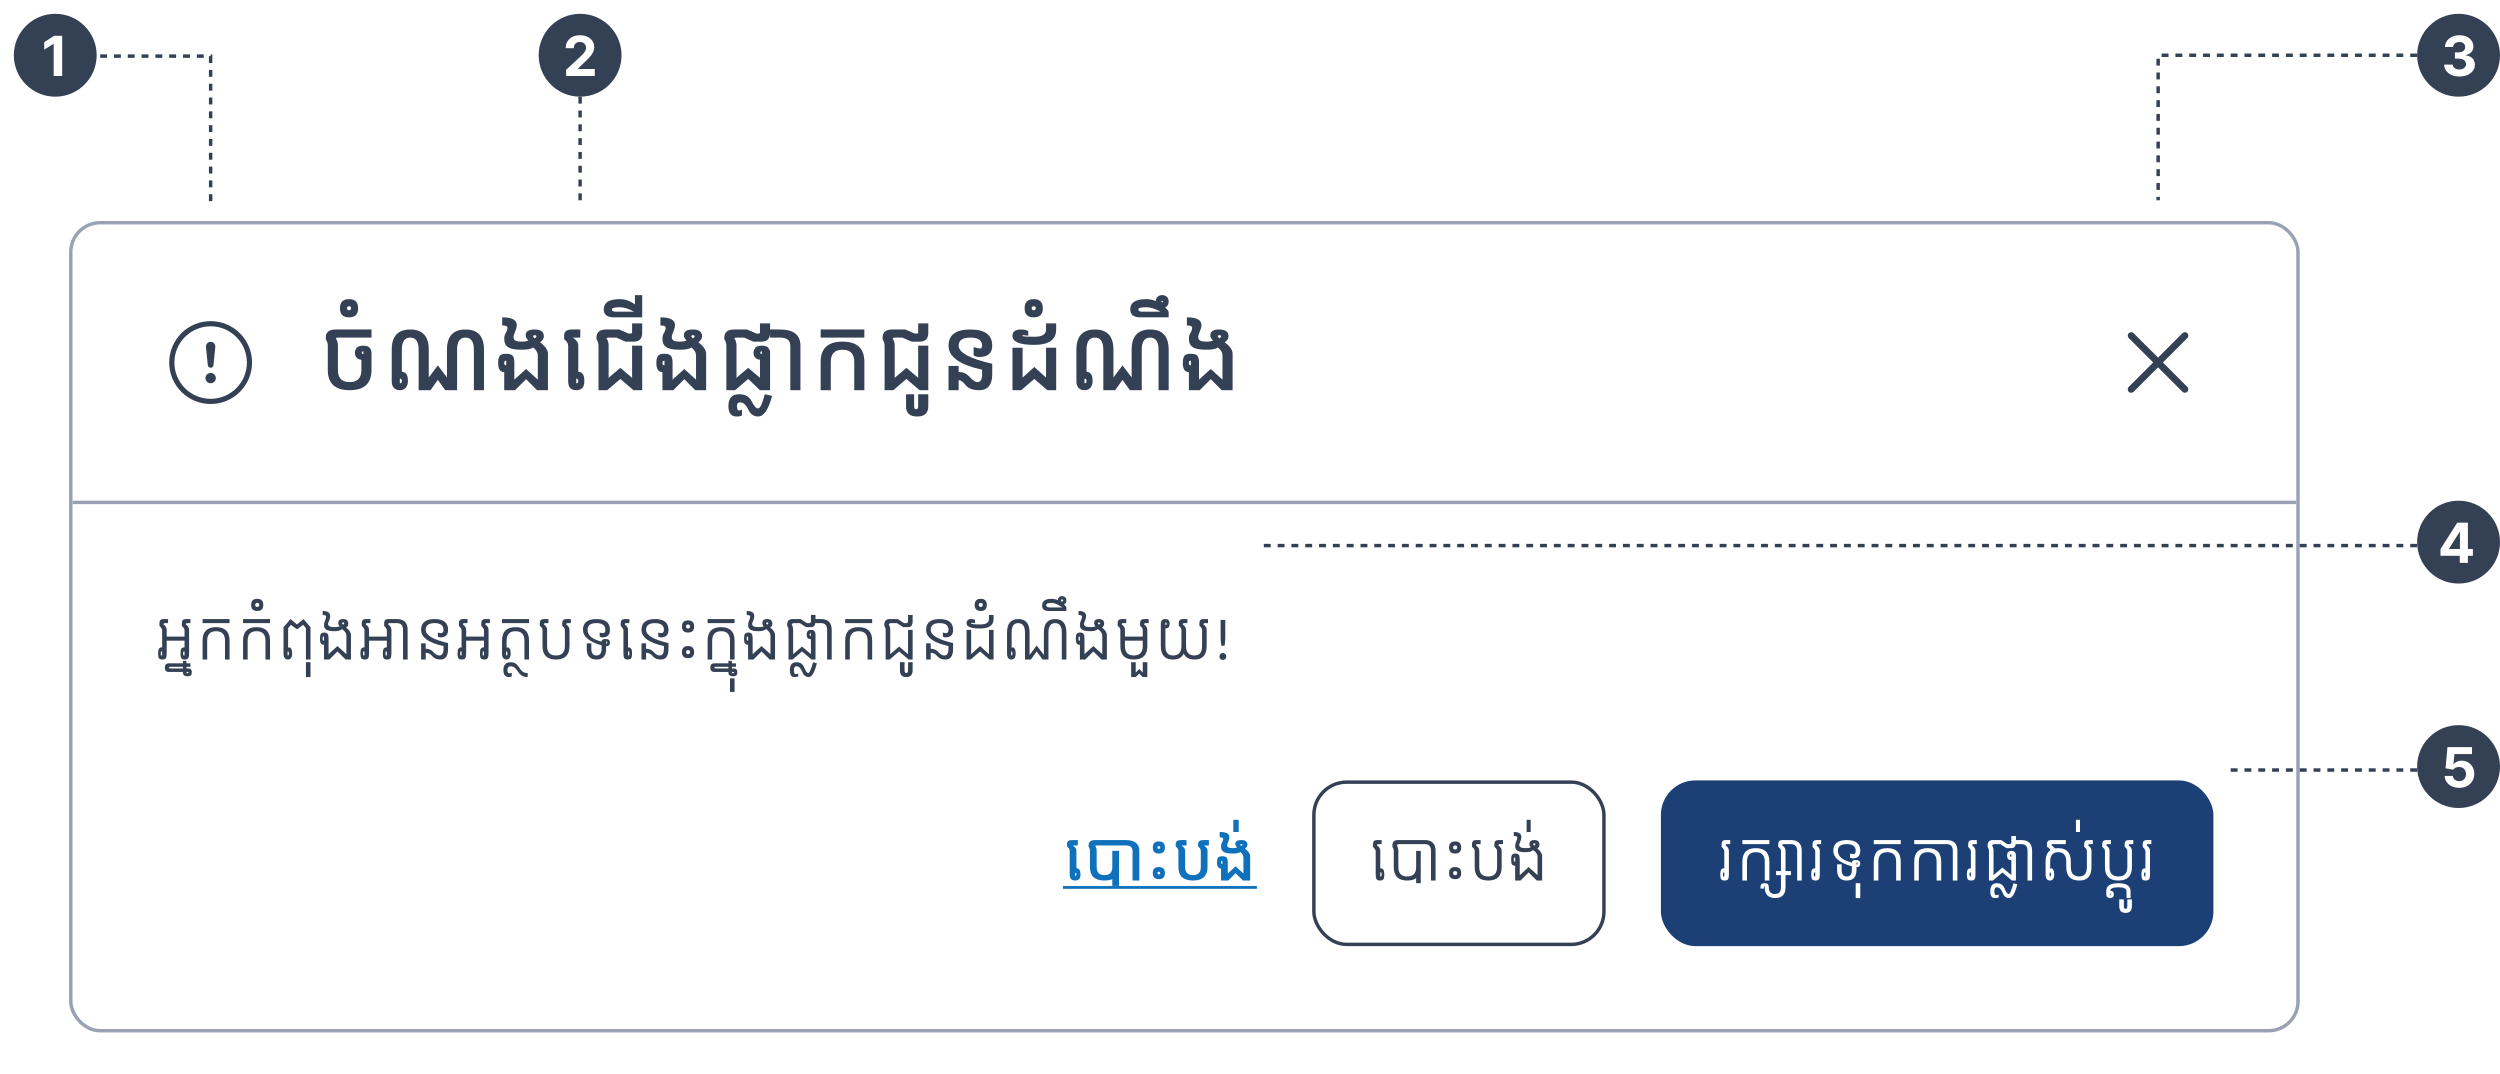 <svg width="724" height="311" viewBox="0 0 724 311" fill="none" xmlns="http://www.w3.org/2000/svg">
<g filter="url(#filter0_dd_7128_11211)">
<rect x="21" y="37" width="644" height="233" rx="8" fill="white"/>
<path d="M61 87.5C58.215 87.5 55.544 86.394 53.575 84.425C51.606 82.456 50.5 79.785 50.5 77C50.5 74.215 51.606 71.544 53.575 69.575C55.544 67.606 58.215 66.5 61 66.5C63.785 66.5 66.456 67.606 68.425 69.575C70.394 71.544 71.5 74.215 71.5 77C71.5 79.785 70.394 82.456 68.425 84.425C66.456 86.394 63.785 87.5 61 87.5ZM61 89C64.183 89 67.235 87.736 69.485 85.485C71.736 83.235 73 80.183 73 77C73 73.817 71.736 70.765 69.485 68.515C67.235 66.264 64.183 65 61 65C57.817 65 54.765 66.264 52.515 68.515C50.264 70.765 49 73.817 49 77C49 80.183 50.264 83.235 52.515 85.485C54.765 87.736 57.817 89 61 89Z" fill="#344054"/>
<path d="M59.503 81.5C59.503 81.303 59.542 81.108 59.617 80.926C59.693 80.744 59.803 80.579 59.942 80.439C60.082 80.3 60.247 80.19 60.429 80.114C60.611 80.039 60.806 80 61.003 80C61.2 80 61.395 80.039 61.577 80.114C61.759 80.19 61.924 80.3 62.064 80.439C62.203 80.579 62.313 80.744 62.389 80.926C62.464 81.108 62.503 81.303 62.503 81.5C62.503 81.898 62.345 82.279 62.064 82.561C61.782 82.842 61.401 83 61.003 83C60.605 83 60.224 82.842 59.942 82.561C59.661 82.279 59.503 81.898 59.503 81.5ZM59.65 72.493C59.63 72.303 59.65 72.112 59.709 71.931C59.767 71.75 59.864 71.584 59.991 71.442C60.118 71.301 60.274 71.188 60.448 71.11C60.621 71.033 60.81 70.993 61 70.993C61.19 70.993 61.378 71.033 61.552 71.11C61.726 71.188 61.882 71.301 62.009 71.442C62.136 71.584 62.232 71.75 62.291 71.931C62.35 72.112 62.37 72.303 62.35 72.493L61.825 77.753C61.807 77.96 61.713 78.152 61.56 78.293C61.407 78.433 61.207 78.511 61 78.511C60.792 78.511 60.593 78.433 60.44 78.293C60.287 78.152 60.193 77.96 60.175 77.753L59.65 72.493Z" fill="#344054"/>
<path d="M105.242 73.75C105.055 73.75 104.93 73.793 104.867 73.879C104.805 73.957 104.773 74.047 104.773 74.148C104.773 74.25 104.801 74.332 104.855 74.394C104.918 74.481 105.047 74.523 105.242 74.523V73.75ZM94.93 72.109C94.93 71.484 94.734 70.859 94.344 70.234V69.766C94.344 68.203 95.281 67.422 97.156 67.422H107.586V69.766H97.977C97.508 69.766 97.273 69.844 97.273 70C97.664 70.625 97.859 71.328 97.859 72.109V79.141C97.859 81.484 98.992 82.656 101.258 82.656C103.523 82.656 104.656 81.484 104.656 79.141V76.176C104.031 76.152 103.547 75.914 103.203 75.461C102.922 75.117 102.781 74.684 102.781 74.16C102.781 73.637 102.949 73.164 103.285 72.742C103.621 72.32 104.273 72.109 105.242 72.109C106.133 72.109 106.746 72.32 107.082 72.742C107.418 73.164 107.586 73.637 107.586 74.16V79.141C107.586 83.047 105.477 85 101.258 85C97.039 85 94.93 83.047 94.93 79.141V72.109ZM100.496 61.27C100.496 61.465 100.547 61.609 100.648 61.703C100.742 61.805 100.887 61.855 101.082 61.855C101.277 61.855 101.426 61.805 101.527 61.703C101.621 61.609 101.668 61.465 101.668 61.27C101.668 61.074 101.621 60.93 101.527 60.836C101.426 60.734 101.277 60.684 101.082 60.684C100.887 60.684 100.742 60.734 100.648 60.836C100.547 60.93 100.496 61.074 100.496 61.27ZM103.719 61.27C103.719 62.152 103.5 62.812 103.062 63.25C102.625 63.688 101.965 63.906 101.082 63.906C100.199 63.906 99.539 63.688 99.102 63.25C98.664 62.812 98.445 62.152 98.445 61.27C98.445 60.387 98.664 59.727 99.102 59.289C99.539 58.852 100.199 58.633 101.082 58.633C101.965 58.633 102.625 58.852 103.062 59.289C103.5 59.727 103.719 60.387 103.719 61.27ZM115.789 82.996C116.031 82.996 116.188 82.945 116.258 82.844C116.336 82.734 116.375 82.566 116.375 82.34C116.375 82.106 116.336 81.938 116.258 81.836C116.188 81.734 116.031 81.676 115.789 81.66V82.996ZM113.445 73.281C113.445 69.375 115.234 67.422 118.812 67.422C122.383 67.422 124.168 69.375 124.168 73.281V81.309L126.805 77.828L129.441 81.309V73.281C129.441 69.375 131.23 67.422 134.809 67.422C138.379 67.422 140.164 69.375 140.164 73.281V85H137.234V73.281C137.234 70.938 136.426 69.766 134.809 69.766C133.184 69.766 132.371 70.938 132.371 73.281V85H128.938L126.805 82.012L124.672 85H121.238V73.281C121.238 70.938 120.43 69.766 118.812 69.766C117.188 69.766 116.375 70.938 116.375 73.281V79.656C116.969 79.703 117.41 79.938 117.699 80.359C117.988 80.773 118.133 81.441 118.133 82.363C118.133 83.129 117.93 83.762 117.523 84.262C117.117 84.754 116.539 85 115.789 85C115.039 85 114.461 84.773 114.055 84.32C113.648 83.859 113.445 83.207 113.445 82.363V73.281ZM146.609 76.457C146.367 76.457 146.207 76.512 146.129 76.621C146.059 76.723 146.023 76.887 146.023 77.113C146.023 77.348 146.059 77.516 146.129 77.617C146.207 77.719 146.367 77.777 146.609 77.793V76.457ZM148.953 81.941L152.352 78.859L155.75 81.941V75.039C155.75 74.102 155.293 73.293 154.379 72.613C153.918 73.059 152.812 73.281 151.062 73.281C149.188 73.281 147.879 73.035 147.137 72.543C146.395 72.051 146.023 71.262 146.023 70.176C146.023 69.457 146.18 68.856 146.492 68.371C146.805 67.879 146.961 67.387 146.961 66.894C146.961 66.465 146.453 66.25 145.438 66.25V63.906C148.25 63.906 149.656 64.648 149.656 66.133C149.656 66.656 149.5 67.281 149.188 68.008C148.875 68.727 148.719 69.269 148.719 69.637C148.719 70.043 148.879 70.363 149.199 70.598C149.527 70.824 150.176 70.938 151.145 70.938C151.98 70.938 152.605 70.816 153.02 70.574C152.496 70.144 152.234 69.641 152.234 69.062C152.234 67.969 153.094 67.422 154.812 67.422C156.609 67.422 157.508 68.086 157.508 69.414C157.508 70 157.141 70.578 156.406 71.148C157.922 72.25 158.68 73.352 158.68 74.453V85H155.539L152.352 81.812L149.164 85H146.023V79.797C145.43 79.75 144.988 79.519 144.699 79.106C144.41 78.684 144.266 78.012 144.266 77.09C144.266 76.168 144.41 75.5 144.699 75.086C144.988 74.664 145.625 74.453 146.609 74.453C147.594 74.453 148.23 74.664 148.52 75.086C148.809 75.5 148.953 76.168 148.953 77.09V81.941ZM154.789 70.012L155.152 69.754C155.285 69.644 155.352 69.539 155.352 69.438C155.352 69.195 155.188 69.074 154.859 69.074C154.547 69.074 154.391 69.172 154.391 69.367C154.391 69.477 154.438 69.57 154.531 69.648L154.789 70.012ZM167.352 81.836C167.281 81.734 167.125 81.676 166.883 81.66V82.996C167.125 82.996 167.281 82.945 167.352 82.844C167.43 82.734 167.469 82.566 167.469 82.34C167.469 82.106 167.43 81.938 167.352 81.836ZM167.469 79.656C168.062 79.703 168.504 79.938 168.793 80.359C169.082 80.773 169.227 81.441 169.227 82.363C169.227 83.285 169.023 83.957 168.617 84.379C168.211 84.793 167.633 85 166.883 85C166.133 85 165.555 84.793 165.148 84.379C164.742 83.957 164.539 83.285 164.539 82.363V72.109C164.539 71.469 164.148 70.836 163.367 70.211V69.18C163.367 68.008 164.109 67.422 165.594 67.422H168.055V69.766H166.062V69.906C167 70.531 167.469 71.266 167.469 72.109V79.656ZM173.328 72.109C173.328 71.484 173.133 70.859 172.742 70.234V69.766C172.742 68.203 173.68 67.422 175.555 67.422H179.328L182.023 68.594H182.703C182.938 68.594 183.055 68.516 183.055 68.359V65.664H185.984V68.359C185.984 70.078 185.164 70.938 183.523 70.938H181.156L178.461 69.766H176.375C175.906 69.766 175.672 69.844 175.672 70C176.062 70.625 176.258 71.328 176.258 72.109V81.414L179.656 78.531L183.055 81.414V72.109H185.984V85H183.453L179.656 81.742L175.859 85H173.328V72.109ZM177.195 61.621C177.195 62.051 177.586 62.266 178.367 62.266H183.641C182.086 61.406 180.719 60.977 179.539 60.977C177.977 60.977 177.195 61.191 177.195 61.621ZM183.875 60.168V57.461H185.984V63.906H177.781C175.828 63.906 174.852 63.125 174.852 61.562C174.852 59.609 176.414 58.633 179.539 58.633C181.078 58.633 182.523 59.145 183.875 60.168ZM192.43 76.457C192.188 76.457 192.027 76.512 191.949 76.621C191.879 76.723 191.844 76.887 191.844 77.113C191.844 77.348 191.879 77.516 191.949 77.617C192.027 77.719 192.188 77.777 192.43 77.793V76.457ZM194.773 81.941L198.172 78.859L201.57 81.941V75.039C201.57 74.102 201.113 73.293 200.199 72.613C199.738 73.059 198.633 73.281 196.883 73.281C195.008 73.281 193.699 73.035 192.957 72.543C192.215 72.051 191.844 71.262 191.844 70.176C191.844 69.457 192 68.856 192.312 68.371C192.625 67.879 192.781 67.387 192.781 66.894C192.781 66.465 192.273 66.25 191.258 66.25V63.906C194.07 63.906 195.477 64.648 195.477 66.133C195.477 66.656 195.32 67.281 195.008 68.008C194.695 68.727 194.539 69.269 194.539 69.637C194.539 70.043 194.699 70.363 195.02 70.598C195.348 70.824 195.996 70.938 196.965 70.938C197.801 70.938 198.426 70.816 198.84 70.574C198.316 70.144 198.055 69.641 198.055 69.062C198.055 67.969 198.914 67.422 200.633 67.422C202.43 67.422 203.328 68.086 203.328 69.414C203.328 70 202.961 70.578 202.227 71.148C203.742 72.25 204.5 73.352 204.5 74.453V85H201.359L198.172 81.812L194.984 85H191.844V79.797C191.25 79.75 190.809 79.519 190.52 79.106C190.23 78.684 190.086 78.012 190.086 77.09C190.086 76.168 190.23 75.5 190.52 75.086C190.809 74.664 191.445 74.453 192.43 74.453C193.414 74.453 194.051 74.664 194.34 75.086C194.629 75.5 194.773 76.168 194.773 77.09V81.941ZM200.609 70.012L200.973 69.754C201.105 69.644 201.172 69.539 201.172 69.438C201.172 69.195 201.008 69.074 200.68 69.074C200.367 69.074 200.211 69.172 200.211 69.367C200.211 69.477 200.258 69.57 200.352 69.648L200.609 70.012ZM220.672 73.75C220.484 73.75 220.359 73.793 220.297 73.879C220.234 73.957 220.203 74.047 220.203 74.148C220.203 74.25 220.23 74.332 220.285 74.394C220.348 74.481 220.477 74.523 220.672 74.523V73.75ZM210.359 72.109C210.359 71.484 210.164 70.859 209.773 70.234V69.766C209.773 68.203 210.711 67.422 212.586 67.422H216.359L219.055 68.594H219.734C219.969 68.594 220.086 68.516 220.086 68.359V65.664H223.016V68.359C223.016 70.078 222.195 70.938 220.555 70.938H218.188L215.492 69.766H213.406C212.938 69.766 212.703 69.844 212.703 70C213.094 70.625 213.289 71.328 213.289 72.109V81.414L216.688 78.531L220.086 81.414V76.176C219.461 76.152 218.977 75.914 218.633 75.461C218.352 75.117 218.211 74.684 218.211 74.16C218.211 73.637 218.379 73.164 218.715 72.742C219.051 72.32 219.703 72.109 220.672 72.109C221.562 72.109 222.176 72.32 222.512 72.742C222.848 73.164 223.016 73.637 223.016 74.16V85H220.086L216.688 81.742L212.891 85H210.359V72.109ZM213.43 89.57C213.43 90.445 213.621 90.883 214.004 90.883C214.223 90.883 214.512 90.801 214.871 90.637V92.277C214.621 92.504 214.098 92.617 213.301 92.617C211.73 92.617 210.945 91.602 210.945 89.57C210.945 87.305 211.98 86.172 214.051 86.172C215.816 86.172 217.027 86.856 217.684 88.223C218.34 89.59 218.961 90.273 219.547 90.273C220.141 90.273 220.785 88.906 221.48 86.172L223.602 86.641C222.547 90.625 221.195 92.617 219.547 92.617C218.281 92.617 217.324 91.934 216.676 90.566C216.02 89.199 215.223 88.516 214.285 88.516C213.715 88.516 213.43 88.867 213.43 89.57ZM223.016 67.422H225.828C229.812 67.422 231.805 68.984 231.805 72.109V85H228.875V72.109C228.875 70.547 227.859 69.766 225.828 69.766H223.016V67.422ZM240.594 85H237.664V76.797C237.664 72.891 239.773 70.938 243.992 70.938C248.211 70.938 250.32 72.891 250.32 76.797V85H247.391V76.797C247.391 74.453 246.258 73.281 243.992 73.281C241.727 73.281 240.594 74.453 240.594 76.797V85ZM250.32 67.422V69.766H237.664V67.422H250.32ZM256.18 72.109C256.18 71.484 255.984 70.859 255.594 70.234V69.766C255.594 68.203 256.531 67.422 258.406 67.422H262.18L264.875 68.594H265.555C265.789 68.594 265.906 68.516 265.906 68.359V65.664H268.836V68.359C268.836 70.078 268.016 70.938 266.375 70.938H264.008L261.312 69.766H259.227C258.758 69.766 258.523 69.844 258.523 70C258.914 70.625 259.109 71.328 259.109 72.109V81.414L262.508 78.531L265.906 81.414V72.109H268.836V85H266.305L262.508 81.742L258.711 85H256.18V72.109ZM264.734 89.688C264.734 90.234 264.93 90.508 265.32 90.508C265.711 90.508 265.906 90.234 265.906 89.688V86.172H268.836V89.688C268.836 91.641 267.762 92.617 265.613 92.617C263.465 92.617 262.391 91.641 262.391 89.688V86.172H264.734V89.688ZM287.352 77.348V80.312C287.352 83.438 286.102 85 283.602 85C281.75 85 280.438 84.512 279.664 83.535C278.891 82.559 278.211 82.07 277.625 82.07V85H274.695V77.969H277.625V79.727C278.914 79.727 279.984 80.215 280.836 81.191C281.695 82.168 282.449 82.656 283.098 82.656C283.98 82.656 284.422 81.875 284.422 80.312V79.059C277.938 77.652 274.695 75.336 274.695 72.109C274.695 68.984 276.805 67.422 281.023 67.422C285.242 67.422 287.352 68.984 287.352 72.109C287.352 74.289 286.109 75.379 283.625 75.379C282.945 75.379 282.391 75.219 281.961 74.898V72.519C282.914 72.801 283.523 72.941 283.789 72.941C284.211 72.941 284.422 72.664 284.422 72.109C284.422 70.547 283.289 69.766 281.023 69.766C278.758 69.766 277.625 70.547 277.625 72.109C277.625 74.117 280.867 75.863 287.352 77.348ZM293.211 72.695H296.141V81.356L299.539 78.273L302.938 81.356V72.695H305.867V85H303.336L299.539 81.742L295.742 85H293.211V72.695ZM296.141 69.285C296.141 69.449 297.273 69.531 299.539 69.531C301.805 69.531 302.938 68.828 302.938 67.422V65.664H305.867V67.422C305.867 70.391 303.758 71.875 299.539 71.875C295.32 71.875 293.211 71.016 293.211 69.297C293.211 68.047 294.016 67.422 295.625 67.422C296.633 67.422 297.352 67.582 297.781 67.902V69.227C296.828 69.102 296.316 69.039 296.246 69.039C296.176 69.039 296.141 69.121 296.141 69.285ZM298.777 61.27C298.777 61.465 298.828 61.609 298.93 61.703C299.023 61.805 299.168 61.855 299.363 61.855C299.559 61.855 299.707 61.805 299.809 61.703C299.902 61.609 299.949 61.465 299.949 61.27C299.949 61.074 299.902 60.93 299.809 60.836C299.707 60.734 299.559 60.684 299.363 60.684C299.168 60.684 299.023 60.734 298.93 60.836C298.828 60.93 298.777 61.074 298.777 61.27ZM302 61.27C302 62.152 301.781 62.812 301.344 63.25C300.906 63.688 300.246 63.906 299.363 63.906C298.48 63.906 297.82 63.688 297.383 63.25C296.945 62.812 296.727 62.152 296.727 61.27C296.727 60.387 296.945 59.727 297.383 59.289C297.82 58.852 298.48 58.633 299.363 58.633C300.246 58.633 300.906 58.852 301.344 59.289C301.781 59.727 302 60.387 302 61.27ZM314.07 82.996C314.312 82.996 314.469 82.945 314.539 82.844C314.617 82.734 314.656 82.566 314.656 82.34C314.656 82.106 314.617 81.938 314.539 81.836C314.469 81.734 314.312 81.676 314.07 81.66V82.996ZM311.727 73.281C311.727 69.375 313.516 67.422 317.094 67.422C320.664 67.422 322.449 69.375 322.449 73.281V81.309L325.086 77.828L327.723 81.309V73.281C327.723 69.375 329.512 67.422 333.09 67.422C336.66 67.422 338.445 69.375 338.445 73.281V85H335.516V73.281C335.516 70.938 334.707 69.766 333.09 69.766C331.465 69.766 330.652 70.938 330.652 73.281V85H327.219L325.086 82.012L322.953 85H319.52V73.281C319.52 70.938 318.711 69.766 317.094 69.766C315.469 69.766 314.656 70.938 314.656 73.281V79.656C315.25 79.703 315.691 79.938 315.98 80.359C316.27 80.773 316.414 81.441 316.414 82.363C316.414 83.129 316.211 83.762 315.805 84.262C315.398 84.754 314.82 85 314.07 85C313.32 85 312.742 84.773 312.336 84.32C311.93 83.859 311.727 83.207 311.727 82.363V73.281ZM336.57 59.102C336.508 59.102 336.453 59.121 336.406 59.16C336.359 59.199 336.336 59.258 336.336 59.336C336.336 59.398 336.359 59.453 336.406 59.5C336.453 59.547 336.508 59.57 336.57 59.57C336.648 59.57 336.707 59.547 336.746 59.5C336.785 59.453 336.805 59.398 336.805 59.336C336.805 59.258 336.785 59.199 336.746 59.16C336.707 59.121 336.648 59.102 336.57 59.102ZM329.656 61.621C329.656 62.051 330.047 62.266 330.828 62.266H336.102C334.547 61.406 333.18 60.977 332 60.977C330.438 60.977 329.656 61.191 329.656 61.621ZM334.695 59.195C334.727 58.688 334.895 58.281 335.199 57.977C335.543 57.633 336 57.461 336.57 57.461C337.141 57.461 337.598 57.633 337.941 57.977C338.277 58.312 338.445 58.766 338.445 59.336C338.445 59.906 338.277 60.359 337.941 60.695C337.785 60.852 337.613 60.973 337.426 61.059C338.105 61.668 338.445 62.109 338.445 62.383V63.906H330.242C328.289 63.906 327.312 63.125 327.312 61.562C327.312 59.609 328.875 58.633 332 58.633C332.938 58.633 333.836 58.82 334.695 59.195ZM344.891 76.457C344.648 76.457 344.488 76.512 344.41 76.621C344.34 76.723 344.305 76.887 344.305 77.113C344.305 77.348 344.34 77.516 344.41 77.617C344.488 77.719 344.648 77.777 344.891 77.793V76.457ZM347.234 81.941L350.633 78.859L354.031 81.941V75.039C354.031 74.102 353.574 73.293 352.66 72.613C352.199 73.059 351.094 73.281 349.344 73.281C347.469 73.281 346.16 73.035 345.418 72.543C344.676 72.051 344.305 71.262 344.305 70.176C344.305 69.457 344.461 68.856 344.773 68.371C345.086 67.879 345.242 67.387 345.242 66.894C345.242 66.465 344.734 66.25 343.719 66.25V63.906C346.531 63.906 347.938 64.648 347.938 66.133C347.938 66.656 347.781 67.281 347.469 68.008C347.156 68.727 347 69.269 347 69.637C347 70.043 347.16 70.363 347.48 70.598C347.809 70.824 348.457 70.938 349.426 70.938C350.262 70.938 350.887 70.816 351.301 70.574C350.777 70.144 350.516 69.641 350.516 69.062C350.516 67.969 351.375 67.422 353.094 67.422C354.891 67.422 355.789 68.086 355.789 69.414C355.789 70 355.422 70.578 354.688 71.148C356.203 72.25 356.961 73.352 356.961 74.453V85H353.82L350.633 81.812L347.445 85H344.305V79.797C343.711 79.75 343.27 79.519 342.98 79.106C342.691 78.684 342.547 78.012 342.547 77.09C342.547 76.168 342.691 75.5 342.98 75.086C343.27 74.664 343.906 74.453 344.891 74.453C345.875 74.453 346.512 74.664 346.801 75.086C347.09 75.5 347.234 76.168 347.234 77.09V81.941ZM353.07 70.012L353.434 69.754C353.566 69.644 353.633 69.539 353.633 69.438C353.633 69.195 353.469 69.074 353.141 69.074C352.828 69.074 352.672 69.172 352.672 69.367C352.672 69.477 352.719 69.57 352.812 69.648L353.07 70.012Z" fill="#344054"/>
<path fill-rule="evenodd" clip-rule="evenodd" d="M616.485 68.485C616.673 68.298 616.927 68.192 617.192 68.192C617.458 68.192 617.712 68.298 617.899 68.485L624.971 75.556L632.042 68.485C632.229 68.298 632.484 68.192 632.749 68.192C633.014 68.192 633.268 68.298 633.456 68.485C633.643 68.673 633.749 68.927 633.749 69.192C633.749 69.457 633.643 69.712 633.456 69.899L626.385 76.971L633.456 84.041C633.643 84.229 633.749 84.483 633.749 84.749C633.749 85.014 633.643 85.268 633.456 85.456C633.268 85.643 633.014 85.749 632.749 85.749C632.484 85.749 632.229 85.643 632.042 85.456L624.971 78.385L617.899 85.456C617.712 85.643 617.458 85.749 617.192 85.749C616.927 85.749 616.673 85.643 616.485 85.456C616.298 85.268 616.192 85.014 616.192 84.749C616.192 84.483 616.298 84.229 616.485 84.041L623.556 76.971L616.485 69.899C616.298 69.712 616.192 69.457 616.192 69.192C616.192 68.927 616.298 68.673 616.485 68.485Z" fill="#344054"/>
<rect x="21" y="117" width="644" height="1" fill="#98A2B3"/>
<path d="M46.953 161.828V160.656H46.758C46.7 160.656 46.654 160.682 46.617 160.734C46.581 160.781 46.562 160.951 46.562 161.242C46.562 161.534 46.581 161.706 46.617 161.758C46.654 161.805 46.7 161.828 46.758 161.828H46.953ZM53.438 161.828V160.656H53.242C53.185 160.656 53.138 160.682 53.102 160.734C53.065 160.781 53.047 160.951 53.047 161.242C53.047 161.534 53.065 161.706 53.102 161.758C53.138 161.805 53.185 161.828 53.242 161.828H53.438ZM48.281 157.531V161.242C48.281 161.909 48.193 162.37 48.016 162.625C47.844 162.875 47.516 163 47.031 163C46.547 163 46.216 162.875 46.039 162.625C45.867 162.37 45.781 161.909 45.781 161.242C45.781 160.576 45.867 160.117 46.039 159.867C46.216 159.612 46.456 159.484 46.758 159.484C46.825 159.484 46.891 159.49 46.953 159.5V154.406C46.849 154.042 46.589 153.651 46.172 153.234V152.453C46.172 151.672 46.562 151.281 47.344 151.281H48.672V152.453H47.734C47.474 152.453 47.344 152.583 47.344 152.844C47.969 153.26 48.281 153.781 48.281 154.406V156.359H53.438V154.406C53.333 154.042 53.073 153.651 52.656 153.234V152.453C52.656 151.672 53.047 151.281 53.828 151.281H55.156V152.453H54.219C53.958 152.453 53.828 152.583 53.828 152.844C54.453 153.26 54.766 153.781 54.766 154.406V161.242C54.766 161.909 54.677 162.37 54.5 162.625C54.328 162.875 54 163 53.516 163C53.031 163 52.7 162.875 52.523 162.625C52.352 162.37 52.266 161.909 52.266 161.242C52.266 160.576 52.352 160.117 52.523 159.867C52.7 159.612 52.94 159.484 53.242 159.484C53.31 159.484 53.375 159.49 53.438 159.5V157.531H48.281ZM52.977 165.109H49.297C49.036 165.109 48.906 165.188 48.906 165.344C48.906 165.5 49.036 165.578 49.297 165.578H52.977V165.109ZM54.227 166.984C54.383 166.984 54.487 166.964 54.539 166.922C54.591 166.885 54.617 166.839 54.617 166.781C54.617 166.724 54.586 166.68 54.523 166.648C54.456 166.622 54.357 166.604 54.227 166.594H53.992C53.992 166.854 54.07 166.984 54.227 166.984ZM53.992 164.094H55.156V165.109H53.992V165.578H54.484C54.859 165.578 55.133 165.669 55.305 165.852C55.471 166.034 55.555 166.299 55.555 166.648C55.555 167.107 55.464 167.419 55.281 167.586C55.099 167.758 54.773 167.844 54.305 167.844C53.419 167.844 52.977 167.466 52.977 166.711V166.594H48.906C48.125 166.594 47.734 166.177 47.734 165.344C47.74 164.51 48.133 164.094 48.914 164.094H52.977V163.391H53.992V164.094ZM60 163H58.672V157.531C58.672 154.927 59.974 153.625 62.578 153.625C65.182 153.625 66.484 154.927 66.484 157.531V163H65.156V157.531C65.156 155.708 64.297 154.797 62.578 154.797C60.859 154.797 60 155.708 60 157.531V163ZM66.484 151.281V152.453H58.672V151.281H66.484ZM71.719 163H70.391V157.531C70.391 154.927 71.693 153.625 74.297 153.625C76.901 153.625 78.203 154.927 78.203 157.531V163H76.875V157.531C76.875 155.708 76.016 154.797 74.297 154.797C72.578 154.797 71.719 155.708 71.719 157.531V163ZM78.203 151.281V152.453H70.391V151.281H78.203ZM73.906 147.18C73.906 147.372 73.956 147.518 74.055 147.617C74.154 147.716 74.299 147.766 74.492 147.766C74.69 147.766 74.838 147.716 74.938 147.617C75.031 147.518 75.078 147.372 75.078 147.18C75.078 146.982 75.031 146.836 74.938 146.742C74.838 146.643 74.69 146.594 74.492 146.594C74.299 146.594 74.154 146.643 74.055 146.742C73.956 146.836 73.906 146.982 73.906 147.18ZM76.25 147.18C76.25 147.768 76.104 148.208 75.812 148.5C75.521 148.792 75.081 148.938 74.492 148.938C73.904 148.938 73.463 148.792 73.172 148.5C72.88 148.208 72.734 147.768 72.734 147.18C72.734 146.591 72.88 146.151 73.172 145.859C73.463 145.568 73.904 145.422 74.492 145.422C75.081 145.422 75.521 145.568 75.812 145.859C76.104 146.151 76.25 146.591 76.25 147.18ZM83.281 160.656V161.828C83.391 161.828 83.482 161.799 83.555 161.742C83.633 161.68 83.672 161.513 83.672 161.242C83.672 160.971 83.633 160.807 83.555 160.75C83.482 160.688 83.391 160.656 83.281 160.656ZM82.109 153.625L84.141 151.281L86.016 152.844L87.891 151.281L89.922 153.625V163H88.594V153.938L87.812 152.961L86.016 154.25L84.219 152.961L83.438 153.938V159.562C83.557 159.51 83.695 159.484 83.852 159.484C84.008 159.484 84.172 159.625 84.344 159.906C84.521 160.182 84.609 160.628 84.609 161.242C84.609 161.857 84.495 162.305 84.266 162.586C84.042 162.862 83.74 163 83.359 163C82.979 163 82.677 162.859 82.453 162.578C82.276 162.365 82.167 162.049 82.125 161.633H82.109V153.625ZM89.922 163.781V168.078H88.594V163.781H89.922ZM99.688 152.469C99.688 152.312 99.583 152.234 99.375 152.234C99.167 152.234 99.062 152.312 99.062 152.469C99.062 152.609 99.167 152.75 99.375 152.891C99.583 152.781 99.688 152.641 99.688 152.469ZM93.633 156.359C93.576 156.359 93.529 156.385 93.492 156.438C93.456 156.484 93.438 156.654 93.438 156.945C93.438 157.237 93.456 157.409 93.492 157.461C93.529 157.508 93.576 157.531 93.633 157.531H93.828V156.359H93.633ZM95.156 161.438L97.734 159.094L100.312 161.438V155.969C100.312 155.406 99.891 154.81 99.047 154.18C98.62 154.591 97.896 154.797 96.875 154.797C95.74 154.797 94.948 154.648 94.5 154.352C94.052 154.055 93.828 153.643 93.828 153.117C93.828 152.596 93.932 152.109 94.141 151.656C94.349 151.198 94.453 150.826 94.453 150.539C94.453 150.253 94.115 150.109 93.438 150.109V148.938C94.896 148.938 95.625 149.432 95.625 150.422C95.625 150.812 95.521 151.25 95.312 151.734C95.104 152.214 95 152.555 95 152.758C95 152.966 95.13 153.164 95.391 153.352C95.651 153.534 96.164 153.625 96.93 153.625C97.591 153.625 98.068 153.539 98.359 153.367C98.099 153.154 97.969 152.823 97.969 152.375C97.969 151.646 98.438 151.281 99.375 151.281C100.365 151.281 100.859 151.724 100.859 152.609C100.859 153.062 100.656 153.448 100.25 153.766C101.177 154.438 101.641 155.172 101.641 155.969V163H100.078L97.734 160.656L95.391 163H93.828V158.688C93.766 158.698 93.701 158.703 93.633 158.703C93.331 158.703 93.091 158.578 92.914 158.328C92.742 158.073 92.656 157.612 92.656 156.945C92.656 156.279 92.742 155.82 92.914 155.57C93.091 155.315 93.422 155.188 93.906 155.188C94.391 155.188 94.719 155.315 94.891 155.57C95.068 155.82 95.156 156.279 95.156 156.945V161.438ZM105.547 161.828V160.656H105.352C105.294 160.656 105.247 160.682 105.211 160.734C105.174 160.781 105.156 160.951 105.156 161.242C105.156 161.534 105.174 161.706 105.211 161.758C105.247 161.805 105.294 161.828 105.352 161.828H105.547ZM112.031 161.828V160.656H111.836C111.779 160.656 111.732 160.682 111.695 160.734C111.659 160.781 111.641 160.951 111.641 161.242C111.641 161.534 111.659 161.706 111.695 161.758C111.732 161.805 111.779 161.828 111.836 161.828H112.031ZM106.875 157.531V161.242C106.875 161.909 106.786 162.37 106.609 162.625C106.438 162.875 106.109 163 105.625 163C105.141 163 104.81 162.875 104.633 162.625C104.461 162.37 104.375 161.909 104.375 161.242C104.375 160.576 104.461 160.117 104.633 159.867C104.81 159.612 105.049 159.484 105.352 159.484C105.419 159.484 105.484 159.49 105.547 159.5V154.406C105.443 154.042 105.182 153.651 104.766 153.234V152.453C104.766 151.672 105.156 151.281 105.938 151.281H107.266V152.453H106.328C106.068 152.453 105.938 152.583 105.938 152.844C106.562 153.26 106.875 153.781 106.875 154.406V156.359H112.031V154.406C111.927 154.042 111.667 153.651 111.25 153.234V152.453C111.25 151.672 111.641 151.281 112.422 151.281H113.75V152.453H112.812C112.552 152.453 112.422 152.583 112.422 152.844C113.047 153.26 113.359 153.781 113.359 154.406V161.242C113.359 161.909 113.271 162.37 113.094 162.625C112.922 162.875 112.594 163 112.109 163C111.625 163 111.294 162.875 111.117 162.625C110.945 162.37 110.859 161.909 110.859 161.242C110.859 160.576 110.945 160.117 111.117 159.867C111.294 159.612 111.534 159.484 111.836 159.484C111.904 159.484 111.969 159.49 112.031 159.5V157.531H106.875ZM113.359 151.281H114.922C117.005 151.281 118.047 152.323 118.047 154.406V163H116.719V154.406C116.719 153.104 116.12 152.453 114.922 152.453H113.359V151.281ZM129.766 158.234V159.875C129.766 161.958 129.036 163 127.578 163C126.505 163 125.711 162.674 125.195 162.023C124.68 161.372 124.042 161.047 123.281 161.047V163H121.953V158.312H123.281V159.875C124.193 159.875 124.932 160.201 125.5 160.852C126.073 161.503 126.654 161.828 127.242 161.828C128.039 161.828 128.438 161.177 128.438 159.875V159.094C124.115 158.156 121.953 156.594 121.953 154.406C121.953 152.323 123.255 151.281 125.859 151.281C128.464 151.281 129.766 152.323 129.766 154.406C129.766 155.859 129.042 156.586 127.594 156.586C127.266 156.586 127 156.51 126.797 156.359V155.188C127.167 155.297 127.469 155.352 127.703 155.352C128.193 155.352 128.438 155.036 128.438 154.406C128.438 153.104 127.578 152.453 125.859 152.453C124.141 152.453 123.281 153.104 123.281 154.406C123.281 155.969 125.443 157.245 129.766 158.234ZM133.672 161.828V160.656H133.477C133.419 160.656 133.372 160.682 133.336 160.734C133.299 160.781 133.281 160.951 133.281 161.242C133.281 161.534 133.299 161.706 133.336 161.758C133.372 161.805 133.419 161.828 133.477 161.828H133.672ZM140.156 161.828V160.656H139.961C139.904 160.656 139.857 160.682 139.82 160.734C139.784 160.781 139.766 160.951 139.766 161.242C139.766 161.534 139.784 161.706 139.82 161.758C139.857 161.805 139.904 161.828 139.961 161.828H140.156ZM135 157.531V161.242C135 161.909 134.911 162.37 134.734 162.625C134.562 162.875 134.234 163 133.75 163C133.266 163 132.935 162.875 132.758 162.625C132.586 162.37 132.5 161.909 132.5 161.242C132.5 160.576 132.586 160.117 132.758 159.867C132.935 159.612 133.174 159.484 133.477 159.484C133.544 159.484 133.609 159.49 133.672 159.5V154.406C133.568 154.042 133.307 153.651 132.891 153.234V152.453C132.891 151.672 133.281 151.281 134.062 151.281H135.391V152.453H134.453C134.193 152.453 134.062 152.583 134.062 152.844C134.688 153.26 135 153.781 135 154.406V156.359H140.156V154.406C140.052 154.042 139.792 153.651 139.375 153.234V152.453C139.375 151.672 139.766 151.281 140.547 151.281H141.875V152.453H140.938C140.677 152.453 140.547 152.583 140.547 152.844C141.172 153.26 141.484 153.781 141.484 154.406V161.242C141.484 161.909 141.396 162.37 141.219 162.625C141.047 162.875 140.719 163 140.234 163C139.75 163 139.419 162.875 139.242 162.625C139.07 162.37 138.984 161.909 138.984 161.242C138.984 160.576 139.07 160.117 139.242 159.867C139.419 159.612 139.659 159.484 139.961 159.484C140.029 159.484 140.094 159.49 140.156 159.5V157.531H135ZM146.562 160.656V161.828C146.672 161.828 146.763 161.799 146.836 161.742C146.914 161.68 146.953 161.513 146.953 161.242C146.953 160.971 146.914 160.807 146.836 160.75C146.763 160.688 146.672 160.656 146.562 160.656ZM153.203 151.281V152.453H145.391V151.281H153.203ZM145.391 157.531C145.391 154.927 146.693 153.625 149.297 153.625C151.901 153.625 153.203 154.927 153.203 157.531V163H151.875V157.531C151.875 155.708 151.016 154.797 149.297 154.797C147.578 154.797 146.719 155.708 146.719 157.531V159.562C146.839 159.51 146.977 159.484 147.133 159.484C147.289 159.484 147.453 159.625 147.625 159.906C147.802 160.182 147.891 160.628 147.891 161.242C147.891 161.857 147.776 162.305 147.547 162.586C147.323 162.862 147.021 163 146.641 163C146.26 163 145.958 162.859 145.734 162.578C145.557 162.365 145.448 162.049 145.406 161.633H145.391V157.531ZM146.953 166.047C146.953 166.682 147.12 167 147.453 167C147.635 167 147.885 166.945 148.203 166.836V167.852C148.052 168.003 147.786 168.078 147.406 168.078C146.323 168.078 145.781 167.401 145.781 166.047C145.781 164.536 146.497 163.781 147.93 163.781C148.867 163.781 149.591 164.172 150.102 164.953C150.607 165.734 151.029 166.255 151.367 166.516C151.706 166.776 152.188 166.906 152.812 166.906V168.078C152.031 168.078 151.419 167.909 150.977 167.57C150.534 167.232 150.086 166.711 149.633 166.008C149.174 165.305 148.607 164.953 147.93 164.953C147.279 164.953 146.953 165.318 146.953 166.047ZM163.594 154.406C163.594 154.042 163.333 153.651 162.812 153.234V152.453C162.812 151.672 163.203 151.281 163.984 151.281H165.312V152.453H164.375C164.115 152.453 163.984 152.583 163.984 152.844C164.609 153.26 164.922 153.781 164.922 154.406V159.094C164.922 161.698 163.62 163 161.016 163C158.411 163 157.109 161.698 157.109 159.094V154.406C157.109 154.042 156.849 153.651 156.328 153.234V152.453C156.328 151.672 156.719 151.281 157.5 151.281H158.828V152.453H157.891C157.63 152.453 157.5 152.583 157.5 152.844C158.125 153.26 158.438 153.781 158.438 154.406V159.094C158.438 160.917 159.297 161.828 161.016 161.828C162.734 161.828 163.594 160.917 163.594 159.094V154.406ZM175.547 158.383C175.583 158.393 175.62 158.398 175.656 158.398C175.792 158.398 175.859 158.292 175.859 158.078C175.859 157.87 175.807 157.766 175.703 157.766C175.599 157.766 175.547 157.867 175.547 158.07V158.383ZM175.547 159.086V159.875C175.547 161.958 174.609 163 172.734 163C170.859 163 169.922 161.958 169.922 159.875V158.312H171.25V159.875C171.25 161.177 171.745 161.828 172.734 161.828C173.724 161.828 174.219 161.177 174.219 159.875V158.898C170.625 157.862 168.828 156.365 168.828 154.406C168.828 152.323 170.13 151.281 172.734 151.281C175.339 151.281 176.641 152.323 176.641 154.406C176.641 155.859 175.917 156.586 174.469 156.586C174.141 156.586 173.875 156.51 173.672 156.359V155.188C174.042 155.297 174.344 155.352 174.578 155.352C175.068 155.352 175.312 155.036 175.312 154.406C175.312 153.104 174.453 152.453 172.734 152.453C171.016 152.453 170.156 153.104 170.156 154.406C170.156 156.016 171.51 157.148 174.219 157.805C174.219 157.31 174.583 157.062 175.312 157.062C176.198 157.062 176.641 157.388 176.641 158.039C176.641 158.43 176.552 158.706 176.375 158.867C176.198 159.029 176.008 159.109 175.805 159.109C175.721 159.109 175.635 159.102 175.547 159.086ZM182.07 161.828C182.128 161.828 182.174 161.805 182.211 161.758C182.247 161.706 182.266 161.534 182.266 161.242C182.266 160.951 182.247 160.781 182.211 160.734C182.174 160.682 182.128 160.656 182.07 160.656H181.875V161.828H182.07ZM181.875 159.5C181.938 159.49 182.003 159.484 182.07 159.484C182.372 159.484 182.609 159.612 182.781 159.867C182.958 160.117 183.047 160.576 183.047 161.242C183.047 161.909 182.958 162.37 182.781 162.625C182.609 162.875 182.281 163 181.797 163C181.312 163 180.982 162.875 180.805 162.625C180.633 162.37 180.547 161.909 180.547 161.242V154.406C180.443 154.042 180.182 153.651 179.766 153.234V152.453C179.766 151.672 180.156 151.281 180.938 151.281H182.266V152.453H181.328C181.068 152.453 180.938 152.583 180.938 152.844C181.562 153.26 181.875 153.781 181.875 154.406V159.5ZM193.594 158.234V159.875C193.594 161.958 192.865 163 191.406 163C190.333 163 189.539 162.674 189.023 162.023C188.508 161.372 187.87 161.047 187.109 161.047V163H185.781V158.312H187.109V159.875C188.021 159.875 188.76 160.201 189.328 160.852C189.901 161.503 190.482 161.828 191.07 161.828C191.867 161.828 192.266 161.177 192.266 159.875V159.094C187.943 158.156 185.781 156.594 185.781 154.406C185.781 152.323 187.083 151.281 189.688 151.281C192.292 151.281 193.594 152.323 193.594 154.406C193.594 155.859 192.87 156.586 191.422 156.586C191.094 156.586 190.828 156.51 190.625 156.359V155.188C190.995 155.297 191.297 155.352 191.531 155.352C192.021 155.352 192.266 155.036 192.266 154.406C192.266 153.104 191.406 152.453 189.688 152.453C187.969 152.453 187.109 153.104 187.109 154.406C187.109 155.969 189.271 157.245 193.594 158.234ZM198.672 153.43C198.672 153.622 198.721 153.768 198.82 153.867C198.919 153.966 199.065 154.016 199.258 154.016C199.456 154.016 199.602 153.966 199.695 153.867C199.794 153.768 199.844 153.622 199.844 153.43C199.844 153.232 199.794 153.086 199.695 152.992C199.602 152.893 199.456 152.844 199.258 152.844C199.065 152.844 198.919 152.893 198.82 152.992C198.721 153.086 198.672 153.232 198.672 153.43ZM201.016 153.43C201.016 154.018 200.87 154.458 200.578 154.75C200.286 155.042 199.846 155.188 199.258 155.188C198.669 155.188 198.229 155.042 197.938 154.75C197.646 154.458 197.5 154.018 197.5 153.43C197.5 152.841 197.646 152.401 197.938 152.109C198.229 151.818 198.669 151.672 199.258 151.672C199.846 151.672 200.286 151.818 200.578 152.109C200.87 152.401 201.016 152.841 201.016 153.43ZM198.672 160.852C198.672 161.044 198.721 161.19 198.82 161.289C198.919 161.388 199.065 161.438 199.258 161.438C199.456 161.438 199.602 161.388 199.695 161.289C199.794 161.19 199.844 161.044 199.844 160.852C199.844 160.654 199.794 160.508 199.695 160.414C199.602 160.315 199.456 160.266 199.258 160.266C199.065 160.266 198.919 160.315 198.82 160.414C198.721 160.508 198.672 160.654 198.672 160.852ZM201.016 160.852C201.016 161.44 200.87 161.88 200.578 162.172C200.286 162.464 199.846 162.609 199.258 162.609C198.669 162.609 198.229 162.464 197.938 162.172C197.646 161.88 197.5 161.44 197.5 160.852C197.5 160.263 197.646 159.823 197.938 159.531C198.229 159.24 198.669 159.094 199.258 159.094C199.846 159.094 200.286 159.24 200.578 159.531C200.87 159.823 201.016 160.263 201.016 160.852ZM206.25 163H204.922V157.531C204.922 154.927 206.224 153.625 208.828 153.625C211.432 153.625 212.734 154.927 212.734 157.531V163H211.406V157.531C211.406 155.708 210.547 154.797 208.828 154.797C207.109 154.797 206.25 155.708 206.25 157.531V163ZM212.734 151.281V152.453H204.922V151.281H212.734ZM210.945 165.109H207.266C207.005 165.109 206.875 165.188 206.875 165.344C206.875 165.5 207.005 165.578 207.266 165.578H210.945V165.109ZM212.195 166.984C212.352 166.984 212.456 166.964 212.508 166.922C212.56 166.885 212.586 166.839 212.586 166.781C212.586 166.724 212.555 166.68 212.492 166.648C212.424 166.622 212.326 166.604 212.195 166.594H211.961C211.961 166.854 212.039 166.984 212.195 166.984ZM211.961 164.094H213.125V165.109H211.961V165.578H212.453C212.828 165.578 213.102 165.669 213.273 165.852C213.44 166.034 213.523 166.299 213.523 166.648C213.523 167.107 213.432 167.419 213.25 167.586C213.068 167.758 212.742 167.844 212.273 167.844C211.388 167.844 210.945 167.466 210.945 166.711V166.594H206.875C206.094 166.594 205.703 166.177 205.703 165.344C205.708 164.51 206.102 164.094 206.883 164.094H210.945V163.391H211.961V164.094ZM212.734 168.469V172.375H211.406V168.469H212.734ZM222.5 152.469C222.5 152.312 222.396 152.234 222.188 152.234C221.979 152.234 221.875 152.312 221.875 152.469C221.875 152.609 221.979 152.75 222.188 152.891C222.396 152.781 222.5 152.641 222.5 152.469ZM216.445 156.359C216.388 156.359 216.341 156.385 216.305 156.438C216.268 156.484 216.25 156.654 216.25 156.945C216.25 157.237 216.268 157.409 216.305 157.461C216.341 157.508 216.388 157.531 216.445 157.531H216.641V156.359H216.445ZM217.969 161.438L220.547 159.094L223.125 161.438V155.969C223.125 155.406 222.703 154.81 221.859 154.18C221.432 154.591 220.708 154.797 219.688 154.797C218.552 154.797 217.76 154.648 217.312 154.352C216.865 154.055 216.641 153.643 216.641 153.117C216.641 152.596 216.745 152.109 216.953 151.656C217.161 151.198 217.266 150.826 217.266 150.539C217.266 150.253 216.927 150.109 216.25 150.109V148.938C217.708 148.938 218.438 149.432 218.438 150.422C218.438 150.812 218.333 151.25 218.125 151.734C217.917 152.214 217.812 152.555 217.812 152.758C217.812 152.966 217.943 153.164 218.203 153.352C218.464 153.534 218.977 153.625 219.742 153.625C220.404 153.625 220.88 153.539 221.172 153.367C220.911 153.154 220.781 152.823 220.781 152.375C220.781 151.646 221.25 151.281 222.188 151.281C223.177 151.281 223.672 151.724 223.672 152.609C223.672 153.062 223.469 153.448 223.062 153.766C223.99 154.438 224.453 155.172 224.453 155.969V163H222.891L220.547 160.656L218.203 163H216.641V158.688C216.578 158.698 216.513 158.703 216.445 158.703C216.143 158.703 215.904 158.578 215.727 158.328C215.555 158.073 215.469 157.612 215.469 156.945C215.469 156.279 215.555 155.82 215.727 155.57C215.904 155.315 216.234 155.188 216.719 155.188C217.203 155.188 217.531 155.315 217.703 155.57C217.88 155.82 217.969 156.279 217.969 156.945V161.438ZM234.844 155.383C234.734 155.383 234.641 155.417 234.562 155.484C234.49 155.552 234.453 155.648 234.453 155.773C234.453 155.898 234.49 155.995 234.562 156.062C234.641 156.13 234.734 156.164 234.844 156.164V155.383ZM228.359 154.406C228.359 154.042 228.229 153.651 227.969 153.234V152.844C227.969 151.802 228.49 151.281 229.531 151.281H231.875L233.672 152.453H234.297C234.661 152.453 234.844 152.271 234.844 151.906V150.109H236.172V151.906C236.172 153.052 235.729 153.625 234.844 153.625H233.438L231.641 152.453H230.078C229.557 152.453 229.297 152.609 229.297 152.922C229.557 153.339 229.688 153.833 229.688 154.406V161.438L232.266 159.25L234.844 161.438V157.086C234.792 157.091 234.74 157.094 234.688 157.094C234.333 157.094 234.07 156.982 233.898 156.758C233.695 156.508 233.594 156.18 233.594 155.773C233.594 155.367 233.693 155.039 233.891 154.789C234.094 154.534 234.424 154.406 234.883 154.406C235.341 154.406 235.669 154.534 235.867 154.789C236.07 155.039 236.172 155.367 236.172 155.773V163H235L232.266 160.656L229.531 163H228.359V154.406ZM229.922 166.047C229.922 166.839 230.089 167.234 230.422 167.234C230.604 167.234 230.854 167.18 231.172 167.07V167.852C231.021 168.003 230.625 168.078 229.984 168.078C229.161 168.078 228.75 167.401 228.75 166.047C228.75 164.536 229.388 163.781 230.664 163.781C231.758 163.781 232.508 164.302 232.914 165.344C233.315 166.385 233.698 166.906 234.062 166.906C234.427 166.906 234.896 165.865 235.469 163.781L236.562 164.094C235.911 166.75 235.125 168.078 234.203 168.078C233.328 168.078 232.69 167.557 232.289 166.516C231.883 165.474 231.341 164.953 230.664 164.953C230.169 164.953 229.922 165.318 229.922 166.047ZM236.172 151.281H237.734C239.818 151.281 240.859 152.323 240.859 154.406V163H239.531V154.406C239.531 153.104 238.932 152.453 237.734 152.453H236.172V151.281ZM246.094 163H244.766V157.531C244.766 154.927 246.068 153.625 248.672 153.625C251.276 153.625 252.578 154.927 252.578 157.531V163H251.25V157.531C251.25 155.708 250.391 154.797 248.672 154.797C246.953 154.797 246.094 155.708 246.094 157.531V163ZM252.578 151.281V152.453H244.766V151.281H252.578ZM256.484 154.406C256.484 154.042 256.354 153.651 256.094 153.234V152.844C256.094 151.802 256.615 151.281 257.656 151.281H260L261.797 152.453H262.422C262.786 152.453 262.969 152.271 262.969 151.906V150.109H264.297V151.906C264.297 153.052 263.854 153.625 262.969 153.625H261.562L259.766 152.453H258.203C257.682 152.453 257.422 152.609 257.422 152.922C257.682 153.339 257.812 153.833 257.812 154.406V161.438L260.391 159.25L262.969 161.438V154.406H264.297V163H263.125L260.391 160.656L257.656 163H256.484V154.406ZM261.953 166.125C261.953 166.646 262.122 166.906 262.461 166.906C262.799 166.906 262.969 166.646 262.969 166.125V163.781H264.297V166.125C264.297 167.427 263.685 168.078 262.461 168.078C261.237 168.078 260.625 167.427 260.625 166.125V163.781H261.953V166.125ZM276.016 158.234V159.875C276.016 161.958 275.286 163 273.828 163C272.755 163 271.961 162.674 271.445 162.023C270.93 161.372 270.292 161.047 269.531 161.047V163H268.203V158.312H269.531V159.875C270.443 159.875 271.182 160.201 271.75 160.852C272.323 161.503 272.904 161.828 273.492 161.828C274.289 161.828 274.688 161.177 274.688 159.875V159.094C270.365 158.156 268.203 156.594 268.203 154.406C268.203 152.323 269.505 151.281 272.109 151.281C274.714 151.281 276.016 152.323 276.016 154.406C276.016 155.859 275.292 156.586 273.844 156.586C273.516 156.586 273.25 156.51 273.047 156.359V155.188C273.417 155.297 273.719 155.352 273.953 155.352C274.443 155.352 274.688 155.036 274.688 154.406C274.688 153.104 273.828 152.453 272.109 152.453C270.391 152.453 269.531 153.104 269.531 154.406C269.531 155.969 271.693 157.245 276.016 158.234ZM279.922 154.406H281.25V161.438L283.828 159.094L286.406 161.438V154.406H287.734V163H286.562L283.828 160.656L281.094 163H279.922V154.406ZM281.25 152.523C281.25 152.737 282.109 152.844 283.828 152.844C285.547 152.844 286.406 152.323 286.406 151.281V150.109H287.734V151.281C287.734 153.104 286.432 154.016 283.828 154.016C281.224 154.016 279.922 153.521 279.922 152.531C279.922 151.698 280.354 151.281 281.219 151.281C281.766 151.281 282.141 151.357 282.344 151.508V152.523C281.974 152.414 281.701 152.359 281.523 152.359C281.341 152.359 281.25 152.414 281.25 152.523ZM283.438 147.18C283.438 147.372 283.487 147.518 283.586 147.617C283.685 147.716 283.831 147.766 284.023 147.766C284.221 147.766 284.37 147.716 284.469 147.617C284.562 147.518 284.609 147.372 284.609 147.18C284.609 146.982 284.562 146.836 284.469 146.742C284.37 146.643 284.221 146.594 284.023 146.594C283.831 146.594 283.685 146.643 283.586 146.742C283.487 146.836 283.438 146.982 283.438 147.18ZM285.781 147.18C285.781 147.768 285.635 148.208 285.344 148.5C285.052 148.792 284.612 148.938 284.023 148.938C283.435 148.938 282.995 148.792 282.703 148.5C282.411 148.208 282.266 147.768 282.266 147.18C282.266 146.591 282.411 146.151 282.703 145.859C282.995 145.568 283.435 145.422 284.023 145.422C284.612 145.422 285.052 145.568 285.344 145.859C285.635 146.151 285.781 146.591 285.781 147.18ZM292.812 160.656V161.828C292.922 161.828 293.013 161.799 293.086 161.742C293.164 161.68 293.203 161.513 293.203 161.242C293.203 160.971 293.164 160.807 293.086 160.75C293.013 160.688 292.922 160.656 292.812 160.656ZM291.641 155.188C291.641 152.583 292.729 151.281 294.906 151.281C297.078 151.281 298.164 152.583 298.164 155.188V161.672L300.234 158.938L302.305 161.672V155.188C302.305 152.583 303.393 151.281 305.57 151.281C307.742 151.281 308.828 152.583 308.828 155.188V163H307.5V155.188C307.5 153.365 306.857 152.453 305.57 152.453C304.279 152.453 303.633 153.365 303.633 155.188V163H301.914L300.234 160.656L298.555 163H296.836V155.188C296.836 153.365 296.167 152.453 294.828 152.453C293.589 152.453 292.969 153.365 292.969 155.188V159.562C293.089 159.51 293.227 159.484 293.383 159.484C293.539 159.484 293.703 159.625 293.875 159.906C294.052 160.182 294.141 160.628 294.141 161.242C294.141 161.857 294.026 162.305 293.797 162.586C293.573 162.862 293.271 163 292.891 163C292.51 163 292.208 162.859 291.984 162.578C291.807 162.365 291.698 162.049 291.656 161.633H291.641V155.188ZM307.578 145.578C307.49 145.578 307.414 145.607 307.352 145.664C307.294 145.716 307.266 145.792 307.266 145.891C307.266 145.979 307.294 146.052 307.352 146.109C307.414 146.172 307.49 146.203 307.578 146.203C307.677 146.203 307.753 146.172 307.805 146.109C307.862 146.052 307.891 145.979 307.891 145.891C307.891 145.792 307.862 145.716 307.805 145.664C307.753 145.607 307.677 145.578 307.578 145.578ZM304.141 147.922H307.656C306.359 147.036 305.318 146.594 304.531 146.594C303.49 146.594 302.969 146.815 302.969 147.258C302.969 147.701 303.359 147.922 304.141 147.922ZM306.328 145.797C306.349 145.458 306.461 145.188 306.664 144.984C306.893 144.755 307.198 144.641 307.578 144.641C307.958 144.641 308.263 144.755 308.492 144.984C308.716 145.208 308.828 145.51 308.828 145.891C308.828 146.271 308.716 146.573 308.492 146.797C308.388 146.901 308.271 146.982 308.141 147.039C308.599 147.445 308.828 147.74 308.828 147.922V148.938H303.75C302.448 148.938 301.797 148.417 301.797 147.375C301.797 146.073 302.708 145.422 304.531 145.422C305.156 145.422 305.755 145.547 306.328 145.797ZM318.594 152.469C318.594 152.312 318.49 152.234 318.281 152.234C318.073 152.234 317.969 152.312 317.969 152.469C317.969 152.609 318.073 152.75 318.281 152.891C318.49 152.781 318.594 152.641 318.594 152.469ZM312.539 156.359C312.482 156.359 312.435 156.385 312.398 156.438C312.362 156.484 312.344 156.654 312.344 156.945C312.344 157.237 312.362 157.409 312.398 157.461C312.435 157.508 312.482 157.531 312.539 157.531H312.734V156.359H312.539ZM314.062 161.438L316.641 159.094L319.219 161.438V155.969C319.219 155.406 318.797 154.81 317.953 154.18C317.526 154.591 316.802 154.797 315.781 154.797C314.646 154.797 313.854 154.648 313.406 154.352C312.958 154.055 312.734 153.643 312.734 153.117C312.734 152.596 312.839 152.109 313.047 151.656C313.255 151.198 313.359 150.826 313.359 150.539C313.359 150.253 313.021 150.109 312.344 150.109V148.938C313.802 148.938 314.531 149.432 314.531 150.422C314.531 150.812 314.427 151.25 314.219 151.734C314.01 152.214 313.906 152.555 313.906 152.758C313.906 152.966 314.036 153.164 314.297 153.352C314.557 153.534 315.07 153.625 315.836 153.625C316.497 153.625 316.974 153.539 317.266 153.367C317.005 153.154 316.875 152.823 316.875 152.375C316.875 151.646 317.344 151.281 318.281 151.281C319.271 151.281 319.766 151.724 319.766 152.609C319.766 153.062 319.562 153.448 319.156 153.766C320.083 154.438 320.547 155.172 320.547 155.969V163H318.984L316.641 160.656L314.297 163H312.734V158.688C312.672 158.698 312.607 158.703 312.539 158.703C312.237 158.703 311.997 158.578 311.82 158.328C311.648 158.073 311.562 157.612 311.562 156.945C311.562 156.279 311.648 155.82 311.82 155.57C311.997 155.315 312.328 155.188 312.812 155.188C313.297 155.188 313.625 155.315 313.797 155.57C313.974 155.82 314.062 156.279 314.062 156.945V161.438ZM325.781 157.531V159.094C325.781 160.917 326.641 161.828 328.359 161.828C330.078 161.828 330.938 160.917 330.938 159.094V157.531H325.781ZM325.781 156.359H330.938V154.406C330.938 154.042 330.677 153.651 330.156 153.234V152.453C330.156 151.672 330.547 151.281 331.328 151.281H332.656V152.453H331.719C331.458 152.453 331.328 152.583 331.328 152.844C331.953 153.26 332.266 153.781 332.266 154.406V159.094C332.266 161.698 330.964 163 328.359 163C325.755 163 324.453 161.698 324.453 159.094V154.406C324.453 154.042 324.193 153.651 323.672 153.234V152.453C323.672 151.672 324.062 151.281 324.844 151.281H326.172V152.453H325.234C324.974 152.453 324.844 152.583 324.844 152.844C325.469 153.26 325.781 153.781 325.781 154.406V156.359ZM330.938 166.75V163.781H332.266V168.078H330.938L329.922 167.062L328.906 168.078H327.578V163.781H328.906V166.75L329.922 165.734L330.938 166.75ZM337.5 153.039C337.609 153.039 337.701 153.005 337.773 152.938C337.852 152.87 337.891 152.773 337.891 152.648C337.891 152.523 337.852 152.427 337.773 152.359C337.701 152.292 337.609 152.258 337.5 152.258V153.039ZM348.125 154.406C348.125 154.042 347.865 153.651 347.344 153.234V152.453C347.344 151.672 347.734 151.281 348.516 151.281H349.844V152.453H348.906C348.646 152.453 348.516 152.583 348.516 152.844C349.141 153.26 349.453 153.781 349.453 154.406V159.094C349.453 161.698 348.281 163 345.938 163C344.375 163 343.333 162.422 342.812 161.266C342.292 162.422 341.25 163 339.688 163C337.344 163 336.172 161.698 336.172 159.094V152.648C336.172 152.242 336.271 151.914 336.469 151.664C336.672 151.409 337.003 151.281 337.461 151.281C337.919 151.281 338.247 151.409 338.445 151.664C338.648 151.914 338.75 152.242 338.75 152.648C338.75 153.055 338.648 153.383 338.445 153.633C338.273 153.857 338.01 153.969 337.656 153.969C337.604 153.969 337.552 153.966 337.5 153.961V159.094C337.5 160.917 338.229 161.828 339.688 161.828C341.328 161.828 342.148 160.917 342.148 159.094V154.406C342.148 154.042 341.888 153.651 341.367 153.234V152.453C341.367 151.672 341.758 151.281 342.539 151.281H343.867V152.453H342.93C342.669 152.453 342.539 152.583 342.539 152.844C343.164 153.26 343.477 153.781 343.477 154.406V159.094C343.477 160.917 344.297 161.828 345.938 161.828C347.396 161.828 348.125 160.917 348.125 159.094V154.406ZM354.844 151.539V156.109C354.844 156.349 354.839 156.583 354.828 156.812C354.823 157.042 354.812 157.273 354.797 157.508C354.781 157.742 354.76 157.982 354.734 158.227C354.714 158.466 354.688 158.724 354.656 159H353.688C353.651 158.724 353.62 158.466 353.594 158.227C353.573 157.982 353.555 157.742 353.539 157.508C353.523 157.273 353.51 157.042 353.5 156.812C353.495 156.583 353.492 156.349 353.492 156.109V151.539H354.844ZM353.148 162.117C353.148 161.982 353.172 161.854 353.219 161.734C353.271 161.609 353.341 161.503 353.43 161.414C353.518 161.32 353.622 161.247 353.742 161.195C353.867 161.138 354 161.109 354.141 161.109C354.281 161.109 354.411 161.138 354.531 161.195C354.656 161.247 354.763 161.32 354.852 161.414C354.945 161.503 355.016 161.609 355.062 161.734C355.115 161.854 355.141 161.982 355.141 162.117C355.141 162.263 355.115 162.396 355.062 162.516C355.016 162.635 354.945 162.742 354.852 162.836C354.763 162.924 354.656 162.992 354.531 163.039C354.411 163.091 354.281 163.117 354.141 163.117C354 163.117 353.867 163.091 353.742 163.039C353.622 162.992 353.518 162.924 353.43 162.836C353.341 162.742 353.271 162.635 353.219 162.516C353.172 162.396 353.148 162.263 353.148 162.117Z" fill="#344054"/>
<path d="M311.656 224.891C311.609 224.823 311.505 224.784 311.344 224.773V225.664C311.505 225.664 311.609 225.63 311.656 225.562C311.708 225.49 311.734 225.378 311.734 225.227C311.734 225.07 311.708 224.958 311.656 224.891ZM311.734 223.438C312.13 223.469 312.424 223.625 312.617 223.906C312.81 224.182 312.906 224.628 312.906 225.242C312.906 225.857 312.771 226.305 312.5 226.586C312.229 226.862 311.844 227 311.344 227C310.844 227 310.458 226.862 310.188 226.586C309.917 226.305 309.781 225.857 309.781 225.242V218.406C309.781 217.979 309.521 217.557 309 217.141V216.453C309 215.672 309.495 215.281 310.484 215.281H312.125V216.844H310.797V216.938C311.422 217.354 311.734 217.844 311.734 218.406V223.438ZM324.078 228.562H322.125V226.602C321.516 226.867 320.76 227 319.859 227C317.047 227 315.641 225.698 315.641 223.094V218.406C315.641 217.99 315.51 217.573 315.25 217.156V216.844C315.25 215.802 315.875 215.281 317.125 215.281H324.078V216.844H317.672C317.359 216.844 317.203 216.896 317.203 217C317.464 217.417 317.594 217.885 317.594 218.406V223.094C317.594 224.656 318.349 225.438 319.859 225.438C321.37 225.438 322.125 224.656 322.125 223.094V218.406H324.078V228.562ZM324.078 215.281H325.953C328.609 215.281 329.938 216.323 329.938 218.406V227H327.984V218.406C327.984 217.365 327.307 216.844 325.953 216.844H324.078V215.281ZM335.211 217.43C335.211 217.56 335.245 217.656 335.312 217.719C335.375 217.786 335.471 217.82 335.602 217.82C335.732 217.82 335.828 217.786 335.891 217.719C335.958 217.656 335.992 217.56 335.992 217.43C335.992 217.299 335.958 217.203 335.891 217.141C335.828 217.073 335.732 217.039 335.602 217.039C335.471 217.039 335.375 217.073 335.312 217.141C335.245 217.203 335.211 217.299 335.211 217.43ZM337.359 217.43C337.359 218.018 337.214 218.458 336.922 218.75C336.63 219.042 336.19 219.188 335.602 219.188C335.013 219.188 334.573 219.042 334.281 218.75C333.99 218.458 333.844 218.018 333.844 217.43C333.844 216.841 333.99 216.401 334.281 216.109C334.573 215.818 335.013 215.672 335.602 215.672C336.19 215.672 336.63 215.818 336.922 216.109C337.214 216.401 337.359 216.841 337.359 217.43ZM335.211 224.852C335.211 224.982 335.245 225.078 335.312 225.141C335.375 225.208 335.471 225.242 335.602 225.242C335.732 225.242 335.828 225.208 335.891 225.141C335.958 225.078 335.992 224.982 335.992 224.852C335.992 224.721 335.958 224.625 335.891 224.562C335.828 224.495 335.732 224.461 335.602 224.461C335.471 224.461 335.375 224.495 335.312 224.562C335.245 224.625 335.211 224.721 335.211 224.852ZM337.359 224.852C337.359 225.44 337.214 225.88 336.922 226.172C336.63 226.464 336.19 226.609 335.602 226.609C335.013 226.609 334.573 226.464 334.281 226.172C333.99 225.88 333.844 225.44 333.844 224.852C333.844 224.263 333.99 223.823 334.281 223.531C334.573 223.24 335.013 223.094 335.602 223.094C336.19 223.094 336.63 223.24 336.922 223.531C337.214 223.823 337.359 224.263 337.359 224.852ZM347.75 218.406C347.75 217.979 347.49 217.557 346.969 217.141V216.453C346.969 215.672 347.464 215.281 348.453 215.281H350.094V216.844H348.766V216.938C349.391 217.354 349.703 217.844 349.703 218.406V223.094C349.703 225.698 348.297 227 345.484 227C342.672 227 341.266 225.698 341.266 223.094V218.406C341.266 217.979 341.005 217.557 340.484 217.141V216.453C340.484 215.672 340.979 215.281 341.969 215.281H343.609V216.844H342.281V216.938C342.906 217.354 343.219 217.844 343.219 218.406V223.094C343.219 224.656 343.974 225.438 345.484 225.438C346.995 225.438 347.75 224.656 347.75 223.094V218.406ZM354 221.305C353.839 221.305 353.732 221.341 353.68 221.414C353.633 221.482 353.609 221.591 353.609 221.742C353.609 221.898 353.633 222.01 353.68 222.078C353.732 222.146 353.839 222.185 354 222.195V221.305ZM355.562 224.961L357.828 222.906L360.094 224.961V220.359C360.094 219.734 359.789 219.195 359.18 218.742C358.872 219.039 358.135 219.188 356.969 219.188C355.719 219.188 354.846 219.023 354.352 218.695C353.857 218.367 353.609 217.841 353.609 217.117C353.609 216.638 353.714 216.237 353.922 215.914C354.13 215.586 354.234 215.258 354.234 214.93C354.234 214.643 353.896 214.5 353.219 214.5V212.938C355.094 212.938 356.031 213.432 356.031 214.422C356.031 214.771 355.927 215.188 355.719 215.672C355.51 216.151 355.406 216.513 355.406 216.758C355.406 217.029 355.513 217.242 355.727 217.398C355.945 217.549 356.378 217.625 357.023 217.625C357.581 217.625 357.997 217.544 358.273 217.383C357.924 217.096 357.75 216.76 357.75 216.375C357.75 215.646 358.323 215.281 359.469 215.281C360.667 215.281 361.266 215.724 361.266 216.609C361.266 217 361.021 217.385 360.531 217.766C361.542 218.5 362.047 219.234 362.047 219.969V227H359.953L357.828 224.875L355.703 227H353.609V223.531C353.214 223.5 352.919 223.346 352.727 223.07C352.534 222.789 352.438 222.341 352.438 221.727C352.438 221.112 352.534 220.667 352.727 220.391C352.919 220.109 353.344 219.969 354 219.969C354.656 219.969 355.081 220.109 355.273 220.391C355.466 220.667 355.562 221.112 355.562 221.727V224.961ZM359.453 217.008L359.695 216.836C359.784 216.763 359.828 216.693 359.828 216.625C359.828 216.464 359.719 216.383 359.5 216.383C359.292 216.383 359.188 216.448 359.188 216.578C359.188 216.651 359.219 216.714 359.281 216.766L359.453 217.008ZM358.727 209.422V212.938H357.164V209.422H358.727Z" fill="#0F71BB"/>
<path d="M307.828 228.602H364V229.398H307.828V228.602Z" fill="#0F71BB"/>
<rect x="380.5" y="198.5" width="84" height="47" rx="9.5" fill="white"/>
<path d="M399.922 225.828C399.979 225.828 400.026 225.805 400.062 225.758C400.099 225.706 400.117 225.534 400.117 225.242C400.117 224.951 400.099 224.781 400.062 224.734C400.026 224.682 399.979 224.656 399.922 224.656H399.727V225.828H399.922ZM399.727 223.5C399.789 223.49 399.854 223.484 399.922 223.484C400.224 223.484 400.461 223.612 400.633 223.867C400.81 224.117 400.898 224.576 400.898 225.242C400.898 225.909 400.81 226.37 400.633 226.625C400.461 226.875 400.133 227 399.648 227C399.164 227 398.833 226.875 398.656 226.625C398.484 226.37 398.398 225.909 398.398 225.242V218.406C398.294 218.042 398.034 217.651 397.617 217.234V216.453C397.617 215.672 398.008 215.281 398.789 215.281H400.117V216.453H399.18C398.919 216.453 398.789 216.583 398.789 216.844C399.414 217.26 399.727 217.781 399.727 218.406V223.5ZM403.633 218.406C403.633 218.042 403.503 217.651 403.242 217.234V216.844C403.242 215.802 403.763 215.281 404.805 215.281H411.445V216.453H405.352C404.831 216.453 404.57 216.609 404.57 216.922C404.831 217.339 404.961 217.833 404.961 218.406V223.094C404.961 224.917 405.82 225.828 407.539 225.828C409.258 225.828 410.117 224.917 410.117 223.094V218.406H411.445V227.781H410.117V226.32C409.482 226.773 408.622 227 407.539 227C404.935 227 403.633 225.698 403.633 223.094V218.406ZM411.055 215.281H412.617C414.701 215.281 415.742 216.323 415.742 218.406V227H414.414V218.406C414.414 217.104 413.815 216.453 412.617 216.453H411.055V215.281ZM420.82 217.43C420.82 217.622 420.87 217.768 420.969 217.867C421.068 217.966 421.214 218.016 421.406 218.016C421.604 218.016 421.75 217.966 421.844 217.867C421.943 217.768 421.992 217.622 421.992 217.43C421.992 217.232 421.943 217.086 421.844 216.992C421.75 216.893 421.604 216.844 421.406 216.844C421.214 216.844 421.068 216.893 420.969 216.992C420.87 217.086 420.82 217.232 420.82 217.43ZM423.164 217.43C423.164 218.018 423.018 218.458 422.727 218.75C422.435 219.042 421.995 219.188 421.406 219.188C420.818 219.188 420.378 219.042 420.086 218.75C419.794 218.458 419.648 218.018 419.648 217.43C419.648 216.841 419.794 216.401 420.086 216.109C420.378 215.818 420.818 215.672 421.406 215.672C421.995 215.672 422.435 215.818 422.727 216.109C423.018 216.401 423.164 216.841 423.164 217.43ZM420.82 224.852C420.82 225.044 420.87 225.19 420.969 225.289C421.068 225.388 421.214 225.438 421.406 225.438C421.604 225.438 421.75 225.388 421.844 225.289C421.943 225.19 421.992 225.044 421.992 224.852C421.992 224.654 421.943 224.508 421.844 224.414C421.75 224.315 421.604 224.266 421.406 224.266C421.214 224.266 421.068 224.315 420.969 224.414C420.87 224.508 420.82 224.654 420.82 224.852ZM423.164 224.852C423.164 225.44 423.018 225.88 422.727 226.172C422.435 226.464 421.995 226.609 421.406 226.609C420.818 226.609 420.378 226.464 420.086 226.172C419.794 225.88 419.648 225.44 419.648 224.852C419.648 224.263 419.794 223.823 420.086 223.531C420.378 223.24 420.818 223.094 421.406 223.094C421.995 223.094 422.435 223.24 422.727 223.531C423.018 223.823 423.164 224.263 423.164 224.852ZM433.555 218.406C433.555 218.042 433.294 217.651 432.773 217.234V216.453C432.773 215.672 433.164 215.281 433.945 215.281H435.273V216.453H434.336C434.076 216.453 433.945 216.583 433.945 216.844C434.57 217.26 434.883 217.781 434.883 218.406V223.094C434.883 225.698 433.581 227 430.977 227C428.372 227 427.07 225.698 427.07 223.094V218.406C427.07 218.042 426.81 217.651 426.289 217.234V216.453C426.289 215.672 426.68 215.281 427.461 215.281H428.789V216.453H427.852C427.591 216.453 427.461 216.583 427.461 216.844C428.086 217.26 428.398 217.781 428.398 218.406V223.094C428.398 224.917 429.258 225.828 430.977 225.828C432.695 225.828 433.555 224.917 433.555 223.094V218.406ZM444.648 216.469C444.648 216.312 444.544 216.234 444.336 216.234C444.128 216.234 444.023 216.312 444.023 216.469C444.023 216.609 444.128 216.75 444.336 216.891C444.544 216.781 444.648 216.641 444.648 216.469ZM438.594 220.359C438.536 220.359 438.49 220.385 438.453 220.438C438.417 220.484 438.398 220.654 438.398 220.945C438.398 221.237 438.417 221.409 438.453 221.461C438.49 221.508 438.536 221.531 438.594 221.531H438.789V220.359H438.594ZM440.117 225.438L442.695 223.094L445.273 225.438V219.969C445.273 219.406 444.852 218.81 444.008 218.18C443.581 218.591 442.857 218.797 441.836 218.797C440.701 218.797 439.909 218.648 439.461 218.352C439.013 218.055 438.789 217.643 438.789 217.117C438.789 216.596 438.893 216.109 439.102 215.656C439.31 215.198 439.414 214.826 439.414 214.539C439.414 214.253 439.076 214.109 438.398 214.109V212.938C439.857 212.938 440.586 213.432 440.586 214.422C440.586 214.812 440.482 215.25 440.273 215.734C440.065 216.214 439.961 216.555 439.961 216.758C439.961 216.966 440.091 217.164 440.352 217.352C440.612 217.534 441.125 217.625 441.891 217.625C442.552 217.625 443.029 217.539 443.32 217.367C443.06 217.154 442.93 216.823 442.93 216.375C442.93 215.646 443.398 215.281 444.336 215.281C445.326 215.281 445.82 215.724 445.82 216.609C445.82 217.062 445.617 217.448 445.211 217.766C446.138 218.438 446.602 219.172 446.602 219.969V227H445.039L442.695 224.656L440.352 227H438.789V222.688C438.727 222.698 438.661 222.703 438.594 222.703C438.292 222.703 438.052 222.578 437.875 222.328C437.703 222.073 437.617 221.612 437.617 220.945C437.617 220.279 437.703 219.82 437.875 219.57C438.052 219.315 438.383 219.188 438.867 219.188C439.352 219.188 439.68 219.315 439.852 219.57C440.029 219.82 440.117 220.279 440.117 220.945V225.438ZM443.281 209.422V212.938H442.109V209.422H443.281Z" fill="#344054"/>
<rect x="380.5" y="198.5" width="84" height="47" rx="9.5" stroke="#344054"/>
<rect x="481" y="198" width="160" height="48" rx="10" fill="#1C4076"/>
<path d="M499.359 225.828V224.656H499.164C499.107 224.656 499.06 224.682 499.023 224.734C498.987 224.781 498.969 224.951 498.969 225.242C498.969 225.534 498.987 225.706 499.023 225.758C499.06 225.805 499.107 225.828 499.164 225.828H499.359ZM500.688 218.406V225.242C500.688 225.909 500.599 226.37 500.422 226.625C500.25 226.875 499.922 227 499.438 227C498.953 227 498.622 226.875 498.445 226.625C498.273 226.37 498.188 225.909 498.188 225.242C498.188 224.576 498.273 224.117 498.445 223.867C498.622 223.612 498.862 223.484 499.164 223.484C499.232 223.484 499.297 223.49 499.359 223.5V218.406C499.255 218.042 498.995 217.651 498.578 217.234V216.453C498.578 215.672 498.969 215.281 499.75 215.281H501.078V216.453H500.141C499.88 216.453 499.75 216.583 499.75 216.844C500.375 217.26 500.688 217.781 500.688 218.406ZM505.922 227H504.594V221.531C504.594 218.927 505.896 217.625 508.5 217.625C511.104 217.625 512.406 218.927 512.406 221.531V227H511.078V221.531C511.078 219.708 510.219 218.797 508.5 218.797C506.781 218.797 505.922 219.708 505.922 221.531V227ZM512.406 215.281V216.453H504.594V215.281H512.406ZM511.078 228.953C511.078 228.734 511.039 228.625 510.961 228.625C510.883 228.625 510.844 228.734 510.844 228.953V229.344H509.828V228.953C509.828 228.573 509.917 228.281 510.094 228.078C510.266 227.88 510.607 227.781 511.117 227.781C511.523 227.781 511.815 227.88 511.992 228.078C512.164 228.281 512.25 228.573 512.25 228.953C512.25 230.255 512.836 230.906 514.008 230.906C515.18 230.906 515.766 230.255 515.766 228.953V225.438H514.359V224.266H515.766V218.406C515.766 218.042 515.505 217.651 514.984 217.234V216.453C514.984 215.672 515.375 215.281 516.156 215.281H517.484V216.453H516.547C516.286 216.453 516.156 216.583 516.156 216.844C516.781 217.26 517.094 217.781 517.094 218.406V224.266H518.656V225.438H517.094V228.953C517.094 231.036 516.091 232.078 514.086 232.078C512.081 232.078 511.078 231.036 511.078 228.953ZM517.094 215.281H518.656C520.74 215.281 521.781 216.323 521.781 218.406V227H520.453V218.406C520.453 217.104 519.854 216.453 518.656 216.453H517.094V215.281ZM525.688 225.828V224.656H525.492C525.435 224.656 525.388 224.682 525.352 224.734C525.315 224.781 525.297 224.951 525.297 225.242C525.297 225.534 525.315 225.706 525.352 225.758C525.388 225.805 525.435 225.828 525.492 225.828H525.688ZM527.016 218.406V225.242C527.016 225.909 526.927 226.37 526.75 226.625C526.578 226.875 526.25 227 525.766 227C525.281 227 524.951 226.875 524.773 226.625C524.602 226.37 524.516 225.909 524.516 225.242C524.516 224.576 524.602 224.117 524.773 223.867C524.951 223.612 525.19 223.484 525.492 223.484C525.56 223.484 525.625 223.49 525.688 223.5V218.406C525.583 218.042 525.323 217.651 524.906 217.234V216.453C524.906 215.672 525.297 215.281 526.078 215.281H527.406V216.453H526.469C526.208 216.453 526.078 216.583 526.078 216.844C526.703 217.26 527.016 217.781 527.016 218.406ZM537.641 222.383C537.677 222.393 537.714 222.398 537.75 222.398C537.885 222.398 537.953 222.292 537.953 222.078C537.953 221.87 537.901 221.766 537.797 221.766C537.693 221.766 537.641 221.867 537.641 222.07V222.383ZM537.641 223.086V223.875C537.641 225.958 536.703 227 534.828 227C532.953 227 532.016 225.958 532.016 223.875V222.312H533.344V223.875C533.344 225.177 533.839 225.828 534.828 225.828C535.818 225.828 536.312 225.177 536.312 223.875V222.898C532.719 221.862 530.922 220.365 530.922 218.406C530.922 216.323 532.224 215.281 534.828 215.281C537.432 215.281 538.734 216.323 538.734 218.406C538.734 219.859 538.01 220.586 536.562 220.586C536.234 220.586 535.969 220.51 535.766 220.359V219.188C536.135 219.297 536.438 219.352 536.672 219.352C537.161 219.352 537.406 219.036 537.406 218.406C537.406 217.104 536.547 216.453 534.828 216.453C533.109 216.453 532.25 217.104 532.25 218.406C532.25 220.016 533.604 221.148 536.312 221.805C536.312 221.31 536.677 221.062 537.406 221.062C538.292 221.062 538.734 221.388 538.734 222.039C538.734 222.43 538.646 222.706 538.469 222.867C538.292 223.029 538.102 223.109 537.898 223.109C537.815 223.109 537.729 223.102 537.641 223.086ZM538.734 227.781V232.078H537.406V227.781H538.734ZM543.969 227H542.641V221.531C542.641 218.927 543.943 217.625 546.547 217.625C549.151 217.625 550.453 218.927 550.453 221.531V227H549.125V221.531C549.125 219.708 548.266 218.797 546.547 218.797C544.828 218.797 543.969 219.708 543.969 221.531V227ZM550.453 215.281V216.453H542.641V215.281H550.453ZM555.688 227H554.359V221.531C554.359 218.927 555.661 217.625 558.266 217.625C560.87 217.625 562.172 218.927 562.172 221.531V227H560.844V221.531C560.844 219.708 559.984 218.797 558.266 218.797C556.547 218.797 555.688 219.708 555.688 221.531V227ZM562.172 215.281V216.453H554.359V215.281H562.172ZM562.172 215.281H563.734C565.818 215.281 566.859 216.323 566.859 218.406V227H565.531V218.406C565.531 217.104 564.932 216.453 563.734 216.453H562.172V215.281ZM570.766 225.828V224.656H570.57C570.513 224.656 570.466 224.682 570.43 224.734C570.393 224.781 570.375 224.951 570.375 225.242C570.375 225.534 570.393 225.706 570.43 225.758C570.466 225.805 570.513 225.828 570.57 225.828H570.766ZM572.094 218.406V225.242C572.094 225.909 572.005 226.37 571.828 226.625C571.656 226.875 571.328 227 570.844 227C570.359 227 570.029 226.875 569.852 226.625C569.68 226.37 569.594 225.909 569.594 225.242C569.594 224.576 569.68 224.117 569.852 223.867C570.029 223.612 570.268 223.484 570.57 223.484C570.638 223.484 570.703 223.49 570.766 223.5V218.406C570.661 218.042 570.401 217.651 569.984 217.234V216.453C569.984 215.672 570.375 215.281 571.156 215.281H572.484V216.453H571.547C571.286 216.453 571.156 216.583 571.156 216.844C571.781 217.26 572.094 217.781 572.094 218.406ZM582.484 219.383C582.375 219.383 582.281 219.417 582.203 219.484C582.13 219.552 582.094 219.648 582.094 219.773C582.094 219.898 582.13 219.995 582.203 220.062C582.281 220.13 582.375 220.164 582.484 220.164V219.383ZM576 218.406C576 218.042 575.87 217.651 575.609 217.234V216.844C575.609 215.802 576.13 215.281 577.172 215.281H579.516L581.312 216.453H581.938C582.302 216.453 582.484 216.271 582.484 215.906V214.109H583.812V215.906C583.812 217.052 583.37 217.625 582.484 217.625H581.078L579.281 216.453H577.719C577.198 216.453 576.938 216.609 576.938 216.922C577.198 217.339 577.328 217.833 577.328 218.406V225.438L579.906 223.25L582.484 225.438V221.086C582.432 221.091 582.38 221.094 582.328 221.094C581.974 221.094 581.711 220.982 581.539 220.758C581.336 220.508 581.234 220.18 581.234 219.773C581.234 219.367 581.333 219.039 581.531 218.789C581.734 218.534 582.065 218.406 582.523 218.406C582.982 218.406 583.31 218.534 583.508 218.789C583.711 219.039 583.812 219.367 583.812 219.773V227H582.641L579.906 224.656L577.172 227H576V218.406ZM577.562 230.047C577.562 230.839 577.729 231.234 578.062 231.234C578.245 231.234 578.495 231.18 578.812 231.07V231.852C578.661 232.003 578.266 232.078 577.625 232.078C576.802 232.078 576.391 231.401 576.391 230.047C576.391 228.536 577.029 227.781 578.305 227.781C579.398 227.781 580.148 228.302 580.555 229.344C580.956 230.385 581.339 230.906 581.703 230.906C582.068 230.906 582.536 229.865 583.109 227.781L584.203 228.094C583.552 230.75 582.766 232.078 581.844 232.078C580.969 232.078 580.331 231.557 579.93 230.516C579.523 229.474 578.982 228.953 578.305 228.953C577.81 228.953 577.562 229.318 577.562 230.047ZM583.812 215.281H585.375C587.458 215.281 588.5 216.323 588.5 218.406V227H587.172V218.406C587.172 217.104 586.573 216.453 585.375 216.453H583.812V215.281ZM593.578 224.656V225.828C593.688 225.828 593.779 225.799 593.852 225.742C593.93 225.68 593.969 225.513 593.969 225.242C593.969 224.971 593.93 224.807 593.852 224.75C593.779 224.688 593.688 224.656 593.578 224.656ZM605.688 218.406V223.094C605.688 225.698 604.516 227 602.172 227C599.646 227 598.383 225.698 598.383 223.094V221.531C598.383 219.708 597.609 218.797 596.062 218.797C594.51 218.797 593.734 219.708 593.734 221.531V223.562C593.854 223.51 593.992 223.484 594.148 223.484C594.305 223.484 594.469 223.625 594.641 223.906C594.818 224.182 594.906 224.628 594.906 225.242C594.906 225.857 594.792 226.305 594.562 226.586C594.339 226.862 594.036 227 593.656 227C593.276 227 592.974 226.859 592.75 226.578C592.573 226.365 592.464 226.049 592.422 225.633H592.406V221.531C592.406 219.906 592.88 218.789 593.828 218.18C593.594 217.789 593.25 217.474 592.797 217.234V216.453C592.797 215.672 593.188 215.281 593.969 215.281H598.266V216.453H594.516C594.255 216.453 594.125 216.583 594.125 216.844C594.531 217.062 594.852 217.349 595.086 217.703C595.388 217.651 595.714 217.625 596.062 217.625C598.495 217.625 599.711 218.927 599.711 221.531V223.094C599.711 224.917 600.531 225.828 602.172 225.828C603.63 225.828 604.359 224.917 604.359 223.094V218.406C604.359 218.042 604.099 217.651 603.578 217.234V216.453C603.578 215.672 603.969 215.281 604.75 215.281H606.078V216.453H605.141C604.88 216.453 604.75 216.583 604.75 216.844C605.375 217.26 605.688 217.781 605.688 218.406ZM602.367 209.422V212.938H601.195V209.422H602.367ZM616.078 218.406C616.078 218.042 615.818 217.651 615.297 217.234V216.453C615.297 215.672 615.688 215.281 616.469 215.281H617.797V216.453H616.859C616.599 216.453 616.469 216.583 616.469 216.844C617.094 217.26 617.406 217.781 617.406 218.406V223.094C617.406 225.698 616.104 227 613.5 227C610.896 227 609.594 225.698 609.594 223.094V218.406C609.594 218.042 609.333 217.651 608.812 217.234V216.453C608.812 215.672 609.203 215.281 609.984 215.281H611.312V216.453H610.375C610.115 216.453 609.984 216.583 609.984 216.844C610.609 217.26 610.922 217.781 610.922 218.406V223.094C610.922 224.917 611.781 225.828 613.5 225.828C615.219 225.828 616.078 224.917 616.078 223.094V218.406ZM611.156 231.297C611.266 231.297 611.333 231.271 611.359 231.219C611.38 231.172 611.391 231.107 611.391 231.023C611.391 230.94 611.38 230.872 611.359 230.82C611.333 230.773 611.266 230.75 611.156 230.75V231.297ZM609.984 229.969C609.984 228.51 611.156 227.781 613.5 227.781C615.844 227.781 617.016 228.562 617.016 230.125V232.078H615.844V230.125C615.844 229.344 615.062 228.953 613.5 228.953C611.938 228.953 611.156 229.292 611.156 229.969C611.484 229.969 611.737 230.055 611.914 230.227C612.086 230.404 612.172 230.669 612.172 231.023C612.172 231.378 612.073 231.641 611.875 231.812C611.672 231.99 611.406 232.078 611.078 232.078C610.75 232.078 610.487 231.99 610.289 231.812C610.086 231.641 609.984 231.378 609.984 231.023V229.969ZM615.062 234.422C615.062 234.943 615.232 235.203 615.57 235.203C615.909 235.203 616.078 234.943 616.078 234.422V232.469H617.406V234.422C617.406 235.724 616.794 236.375 615.57 236.375C614.346 236.375 613.734 235.724 613.734 234.422V232.469H615.062V234.422ZM621.312 225.828V224.656H621.117C621.06 224.656 621.013 224.682 620.977 224.734C620.94 224.781 620.922 224.951 620.922 225.242C620.922 225.534 620.94 225.706 620.977 225.758C621.013 225.805 621.06 225.828 621.117 225.828H621.312ZM622.641 218.406V225.242C622.641 225.909 622.552 226.37 622.375 226.625C622.203 226.875 621.875 227 621.391 227C620.906 227 620.576 226.875 620.398 226.625C620.227 226.37 620.141 225.909 620.141 225.242C620.141 224.576 620.227 224.117 620.398 223.867C620.576 223.612 620.815 223.484 621.117 223.484C621.185 223.484 621.25 223.49 621.312 223.5V218.406C621.208 218.042 620.948 217.651 620.531 217.234V216.453C620.531 215.672 620.922 215.281 621.703 215.281H623.031V216.453H622.094C621.833 216.453 621.703 216.583 621.703 216.844C622.328 217.26 622.641 217.781 622.641 218.406Z" fill="white"/>
<rect x="20.5" y="36.5" width="645" height="234" rx="8.5" stroke="#98A2B3"/>
</g>
<path d="M700 158L364 158" stroke="#344054" stroke-dasharray="2 2"/>
<circle cx="712" cy="157" r="12" fill="#344054"/>
<path d="M706.767 160.955V159.017L711.625 151.364H713.295V154.045H712.307L709.244 158.892V158.983H716.148V160.955H706.767ZM712.352 163V160.364L712.398 159.506V151.364H714.705V163H712.352Z" fill="white"/>
<path d="M700 223L644 223" stroke="#344054" stroke-dasharray="2 2"/>
<circle cx="712" cy="222" r="12" fill="#344054"/>
<path d="M712.193 228.159C711.39 228.159 710.674 228.011 710.045 227.716C709.42 227.42 708.924 227.013 708.557 226.494C708.189 225.975 707.998 225.381 707.983 224.71H710.369C710.396 225.161 710.585 225.527 710.938 225.807C711.29 226.087 711.708 226.227 712.193 226.227C712.58 226.227 712.92 226.142 713.216 225.972C713.515 225.797 713.748 225.557 713.915 225.25C714.085 224.939 714.17 224.583 714.17 224.182C714.17 223.773 714.083 223.413 713.909 223.102C713.739 222.792 713.502 222.549 713.199 222.375C712.896 222.201 712.549 222.112 712.159 222.108C711.818 222.108 711.487 222.178 711.165 222.318C710.847 222.458 710.598 222.65 710.42 222.892L708.233 222.5L708.784 216.364H715.898V218.375H710.812L710.511 221.29H710.58C710.784 221.002 711.093 220.763 711.506 220.574C711.919 220.384 712.381 220.29 712.892 220.29C713.593 220.29 714.218 220.455 714.767 220.784C715.316 221.114 715.75 221.566 716.068 222.142C716.386 222.714 716.544 223.373 716.54 224.119C716.544 224.903 716.362 225.6 715.994 226.21C715.631 226.816 715.121 227.294 714.466 227.642C713.814 227.987 713.057 228.159 712.193 228.159Z" fill="white"/>
<path d="M168 16L168 58" stroke="#344054" stroke-dasharray="2 2"/>
<circle cx="168" cy="16" r="12" fill="#344054"/>
<path d="M163.943 22V20.227L168.085 16.392C168.438 16.051 168.733 15.744 168.972 15.472C169.214 15.199 169.398 14.932 169.523 14.671C169.648 14.405 169.71 14.119 169.71 13.812C169.71 13.472 169.633 13.178 169.477 12.932C169.322 12.682 169.11 12.491 168.841 12.358C168.572 12.222 168.267 12.153 167.926 12.153C167.57 12.153 167.259 12.225 166.994 12.369C166.729 12.513 166.525 12.72 166.381 12.989C166.237 13.258 166.165 13.578 166.165 13.949H163.83C163.83 13.188 164.002 12.527 164.347 11.966C164.691 11.405 165.174 10.972 165.795 10.665C166.417 10.358 167.133 10.204 167.943 10.204C168.777 10.204 169.502 10.352 170.119 10.648C170.741 10.939 171.223 11.345 171.568 11.864C171.913 12.383 172.085 12.977 172.085 13.648C172.085 14.087 171.998 14.521 171.824 14.949C171.653 15.377 171.348 15.852 170.909 16.375C170.47 16.894 169.85 17.517 169.051 18.244L167.352 19.909V19.989H172.239V22H163.943Z" fill="white"/>
<path d="M17 16.249H61V58.249" stroke="#344054" stroke-dasharray="2 2"/>
<circle cx="16" cy="16" r="12" fill="#344054"/>
<path d="M18.006 10.364V22H15.546V12.699H15.477L12.812 14.369V12.188L15.693 10.364H18.006Z" fill="white"/>
<path d="M700 16H625V58" stroke="#344054" stroke-dasharray="2 2"/>
<circle cx="712" cy="16" r="12" fill="#344054"/>
<path d="M712.244 22.159C711.396 22.159 710.64 22.013 709.977 21.722C709.318 21.426 708.797 21.021 708.415 20.506C708.036 19.987 707.841 19.388 707.83 18.71H710.307C710.322 18.994 710.415 19.244 710.585 19.46C710.759 19.672 710.991 19.837 711.278 19.954C711.566 20.072 711.89 20.131 712.25 20.131C712.625 20.131 712.956 20.064 713.244 19.932C713.532 19.799 713.758 19.616 713.92 19.381C714.083 19.146 714.165 18.875 714.165 18.568C714.165 18.258 714.078 17.983 713.903 17.744C713.733 17.502 713.487 17.312 713.165 17.176C712.847 17.04 712.468 16.972 712.028 16.972H710.943V15.165H712.028C712.4 15.165 712.727 15.1 713.011 14.972C713.299 14.843 713.523 14.665 713.682 14.438C713.841 14.206 713.92 13.938 713.92 13.631C713.92 13.339 713.85 13.083 713.71 12.864C713.574 12.64 713.381 12.466 713.131 12.341C712.884 12.216 712.597 12.153 712.267 12.153C711.934 12.153 711.629 12.214 711.352 12.335C711.076 12.453 710.854 12.621 710.688 12.841C710.521 13.061 710.432 13.318 710.42 13.614H708.062C708.074 12.943 708.265 12.352 708.636 11.841C709.008 11.329 709.508 10.93 710.136 10.642C710.769 10.35 711.483 10.204 712.278 10.204C713.081 10.204 713.784 10.35 714.386 10.642C714.989 10.934 715.456 11.328 715.79 11.824C716.127 12.316 716.294 12.869 716.29 13.483C716.294 14.134 716.091 14.678 715.682 15.114C715.277 15.549 714.748 15.826 714.097 15.943V16.034C714.953 16.144 715.604 16.441 716.051 16.926C716.502 17.407 716.725 18.009 716.722 18.733C716.725 19.396 716.534 19.985 716.148 20.5C715.765 21.015 715.237 21.421 714.562 21.716C713.888 22.011 713.116 22.159 712.244 22.159Z" fill="white"/>
<defs>
<filter id="filter0_dd_7128_11211" x="0" y="36" width="686" height="275" filterUnits="userSpaceOnUse" color-interpolation-filters="sRGB">
<feFlood flood-opacity="0" result="BackgroundImageFix"/>
<feColorMatrix in="SourceAlpha" type="matrix" values="0 0 0 0 0 0 0 0 0 0 0 0 0 0 0 0 0 0 127 0" result="hardAlpha"/>
<feMorphology radius="4" operator="erode" in="SourceAlpha" result="effect1_dropShadow_7128_11211"/>
<feOffset dy="8"/>
<feGaussianBlur stdDeviation="4"/>
<feColorMatrix type="matrix" values="0 0 0 0 0.063 0 0 0 0 0.094 0 0 0 0 0.157 0 0 0 0.04 0"/>
<feBlend mode="normal" in2="BackgroundImageFix" result="effect1_dropShadow_7128_11211"/>
<feColorMatrix in="SourceAlpha" type="matrix" values="0 0 0 0 0 0 0 0 0 0 0 0 0 0 0 0 0 0 127 0" result="hardAlpha"/>
<feMorphology radius="4" operator="erode" in="SourceAlpha" result="effect2_dropShadow_7128_11211"/>
<feOffset dy="20"/>
<feGaussianBlur stdDeviation="12"/>
<feColorMatrix type="matrix" values="0 0 0 0 0.063 0 0 0 0 0.094 0 0 0 0 0.157 0 0 0 0.1 0"/>
<feBlend mode="normal" in2="effect1_dropShadow_7128_11211" result="effect2_dropShadow_7128_11211"/>
<feBlend mode="normal" in="SourceGraphic" in2="effect2_dropShadow_7128_11211" result="shape"/>
</filter>
</defs>
</svg>

